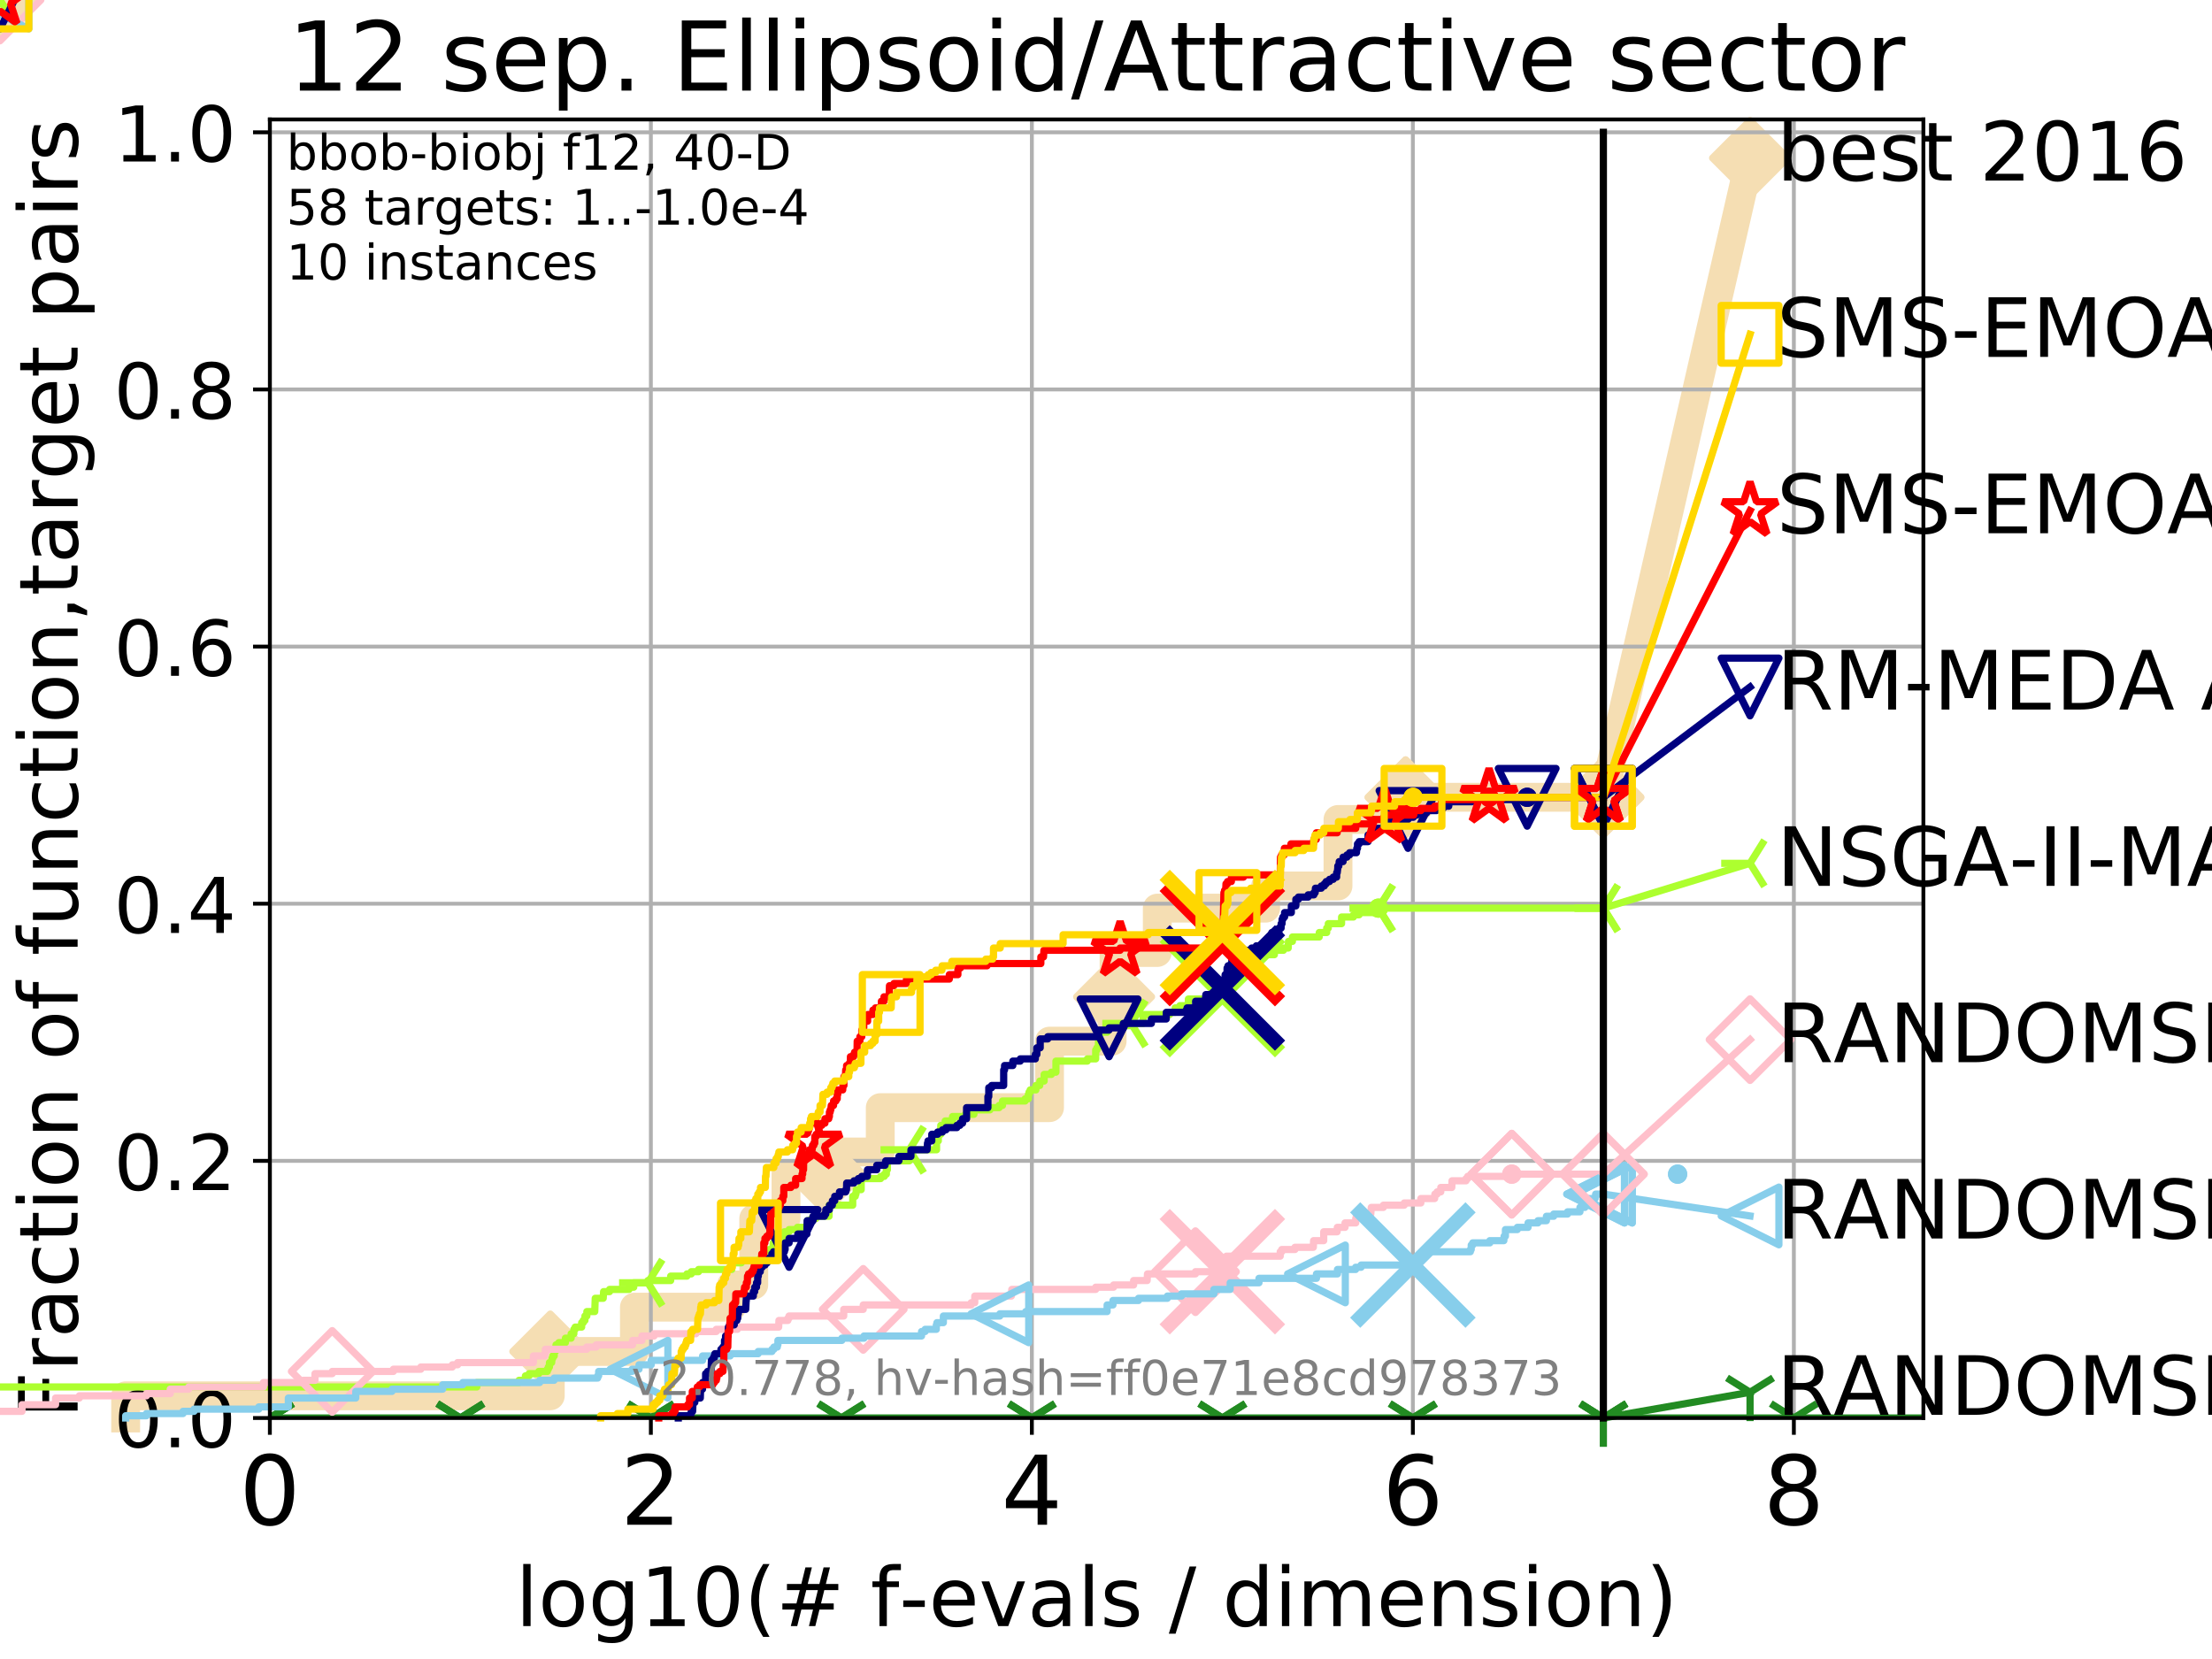 <?xml version="1.0" encoding="utf-8" standalone="no"?>
<!DOCTYPE svg PUBLIC "-//W3C//DTD SVG 1.1//EN"
  "http://www.w3.org/Graphics/SVG/1.1/DTD/svg11.dtd">
<!-- Created with matplotlib (http://matplotlib.org/) -->
<svg height="345pt" version="1.1" viewBox="0 0 460 345" width="460pt" xmlns="http://www.w3.org/2000/svg" xmlns:xlink="http://www.w3.org/1999/xlink">
 <defs>
  <style type="text/css">
*{stroke-linecap:butt;stroke-linejoin:round;}
  </style>
 </defs>
 <g id="figure_1">
  <g id="patch_1">
   <path d="M 0 345.6 
L 460.8 345.6 
L 460.8 0 
L 0 0 
z
" style="fill:#ffffff;"/>
  </g>
  <g id="axes_1">
   <g id="patch_2">
    <path d="M 56.12 294.88 
L 399.984 294.88 
L 399.984 24.84 
L 56.12 24.84 
z
" style="fill:#ffffff;"/>
   </g>
   <g id="line2d_1">
    <path d="M 26.132 294.88 
L 26.132 290.27 
L 114.435 290.27 
L 114.435 281.051 
L 131.932 281.051 
L 131.932 271.831 
L 152.131 271.831 
L 152.131 267.221 
L 156.748 267.221 
L 156.748 253.392 
L 163.455 253.392 
L 163.455 244.173 
L 171.649 244.173 
L 171.649 239.563 
L 183.056 239.563 
L 183.056 230.343 
L 218.253 230.343 
L 218.253 216.514 
L 231.274 216.514 
L 231.274 207.294 
L 231.684 207.294 
L 231.684 198.075 
L 240.665 198.075 
L 240.665 188.855 
L 263.198 188.855 
L 263.198 184.246 
L 278.244 184.246 
L 278.244 170.416 
L 292.306 170.416 
L 292.306 165.807 
L 333.43 165.807 
" style="fill:none;stroke:#f5deb3;stroke-linecap:square;stroke-width:6;"/>
   </g>
   <g id="line2d_2">
    <path d="M 0 0 
" style="fill:none;stroke:#f5deb3;stroke-linecap:square;stroke-width:6;"/>
    <defs>
     <path d="M -0 7.778 
L 7.778 0 
L 0 -7.778 
L -7.778 -0 
z
" id="ma8152178a9" style="stroke:#f5deb3;stroke-linejoin:miter;stroke-width:1.5;"/>
    </defs>
    <g>
     <use style="fill:#f5deb3;stroke:#f5deb3;stroke-linejoin:miter;stroke-width:1.5;" x="0" xlink:href="#ma8152178a9" y="0"/>
    </g>
   </g>
   <g id="line2d_3">
    <path d="M 333.43 165.807 
L 363.934 32.861 
" style="fill:none;stroke:#f5deb3;stroke-linecap:square;stroke-width:6;"/>
    <g>
     <use style="fill:#f5deb3;stroke:#f5deb3;stroke-linejoin:miter;stroke-width:1.5;" x="333.43" xlink:href="#ma8152178a9" y="165.807"/>
     <use style="fill:#f5deb3;stroke:#f5deb3;stroke-linejoin:miter;stroke-width:1.5;" x="363.934" xlink:href="#ma8152178a9" y="32.861"/>
    </g>
   </g>
   <g id="matplotlib.axis_1">
    <g id="xtick_1">
     <g id="line2d_4">
      <path clip-path="url(#pb510f16d8d)" d="M 56.12 294.88 
L 56.12 24.84 
" style="fill:none;stroke:#b0b0b0;stroke-linecap:square;stroke-width:0.8;"/>
     </g>
     <g id="line2d_5">
      <defs>
       <path d="M 0 0 
L 0 3.5 
" id="m04df0f9819" style="stroke:#000000;stroke-width:0.8;"/>
      </defs>
      <g>
       <use style="stroke:#000000;stroke-width:0.8;" x="56.12" xlink:href="#m04df0f9819" y="294.88"/>
      </g>
     </g>
     <g id="text_1">
      <!-- 0 -->
      <defs>
       <path d="M 31.781 66.406 
Q 24.172 66.406 20.328 58.906 
Q 16.5 51.422 16.5 36.375 
Q 16.5 21.391 20.328 13.891 
Q 24.172 6.391 31.781 6.391 
Q 39.453 6.391 43.281 13.891 
Q 47.125 21.391 47.125 36.375 
Q 47.125 51.422 43.281 58.906 
Q 39.453 66.406 31.781 66.406 
z
M 31.781 74.219 
Q 44.047 74.219 50.516 64.516 
Q 56.984 54.828 56.984 36.375 
Q 56.984 17.969 50.516 8.266 
Q 44.047 -1.422 31.781 -1.422 
Q 19.531 -1.422 13.062 8.266 
Q 6.594 17.969 6.594 36.375 
Q 6.594 54.828 13.062 64.516 
Q 19.531 74.219 31.781 74.219 
z
" id="DejaVuSans-30"/>
      </defs>
      <g transform="translate(49.758 317.077)scale(0.2 -0.2)">
       <use xlink:href="#DejaVuSans-30"/>
      </g>
     </g>
    </g>
    <g id="xtick_2">
     <g id="line2d_6">
      <path clip-path="url(#pb510f16d8d)" d="M 135.351 294.88 
L 135.351 24.84 
" style="fill:none;stroke:#b0b0b0;stroke-linecap:square;stroke-width:0.8;"/>
     </g>
     <g id="line2d_7">
      <g>
       <use style="stroke:#000000;stroke-width:0.8;" x="135.351" xlink:href="#m04df0f9819" y="294.88"/>
      </g>
     </g>
     <g id="text_2">
      <!-- 2 -->
      <defs>
       <path d="M 19.188 8.297 
L 53.609 8.297 
L 53.609 0 
L 7.328 0 
L 7.328 8.297 
Q 12.938 14.109 22.625 23.891 
Q 32.328 33.688 34.812 36.531 
Q 39.547 41.844 41.422 45.531 
Q 43.312 49.219 43.312 52.781 
Q 43.312 58.594 39.234 62.25 
Q 35.156 65.922 28.609 65.922 
Q 23.969 65.922 18.812 64.312 
Q 13.672 62.703 7.812 59.422 
L 7.812 69.391 
Q 13.766 71.781 18.938 73 
Q 24.125 74.219 28.422 74.219 
Q 39.75 74.219 46.484 68.547 
Q 53.219 62.891 53.219 53.422 
Q 53.219 48.922 51.531 44.891 
Q 49.859 40.875 45.406 35.406 
Q 44.188 33.984 37.641 27.219 
Q 31.109 20.453 19.188 8.297 
z
" id="DejaVuSans-32"/>
      </defs>
      <g transform="translate(128.989 317.077)scale(0.2 -0.2)">
       <use xlink:href="#DejaVuSans-32"/>
      </g>
     </g>
    </g>
    <g id="xtick_3">
     <g id="line2d_8">
      <path clip-path="url(#pb510f16d8d)" d="M 214.583 294.88 
L 214.583 24.84 
" style="fill:none;stroke:#b0b0b0;stroke-linecap:square;stroke-width:0.8;"/>
     </g>
     <g id="line2d_9">
      <g>
       <use style="stroke:#000000;stroke-width:0.8;" x="214.583" xlink:href="#m04df0f9819" y="294.88"/>
      </g>
     </g>
     <g id="text_3">
      <!-- 4 -->
      <defs>
       <path d="M 37.797 64.312 
L 12.891 25.391 
L 37.797 25.391 
z
M 35.203 72.906 
L 47.609 72.906 
L 47.609 25.391 
L 58.016 25.391 
L 58.016 17.188 
L 47.609 17.188 
L 47.609 0 
L 37.797 0 
L 37.797 17.188 
L 4.891 17.188 
L 4.891 26.703 
z
" id="DejaVuSans-34"/>
      </defs>
      <g transform="translate(208.22 317.077)scale(0.2 -0.2)">
       <use xlink:href="#DejaVuSans-34"/>
      </g>
     </g>
    </g>
    <g id="xtick_4">
     <g id="line2d_10">
      <path clip-path="url(#pb510f16d8d)" d="M 293.814 294.88 
L 293.814 24.84 
" style="fill:none;stroke:#b0b0b0;stroke-linecap:square;stroke-width:0.8;"/>
     </g>
     <g id="line2d_11">
      <g>
       <use style="stroke:#000000;stroke-width:0.8;" x="293.814" xlink:href="#m04df0f9819" y="294.88"/>
      </g>
     </g>
     <g id="text_4">
      <!-- 6 -->
      <defs>
       <path d="M 33.016 40.375 
Q 26.375 40.375 22.484 35.828 
Q 18.609 31.297 18.609 23.391 
Q 18.609 15.531 22.484 10.953 
Q 26.375 6.391 33.016 6.391 
Q 39.656 6.391 43.531 10.953 
Q 47.406 15.531 47.406 23.391 
Q 47.406 31.297 43.531 35.828 
Q 39.656 40.375 33.016 40.375 
z
M 52.594 71.297 
L 52.594 62.312 
Q 48.875 64.062 45.094 64.984 
Q 41.312 65.922 37.594 65.922 
Q 27.828 65.922 22.672 59.328 
Q 17.531 52.734 16.797 39.406 
Q 19.672 43.656 24.016 45.922 
Q 28.375 48.188 33.594 48.188 
Q 44.578 48.188 50.953 41.516 
Q 57.328 34.859 57.328 23.391 
Q 57.328 12.156 50.688 5.359 
Q 44.047 -1.422 33.016 -1.422 
Q 20.359 -1.422 13.672 8.266 
Q 6.984 17.969 6.984 36.375 
Q 6.984 53.656 15.188 63.938 
Q 23.391 74.219 37.203 74.219 
Q 40.922 74.219 44.703 73.484 
Q 48.484 72.75 52.594 71.297 
z
" id="DejaVuSans-36"/>
      </defs>
      <g transform="translate(287.452 317.077)scale(0.2 -0.2)">
       <use xlink:href="#DejaVuSans-36"/>
      </g>
     </g>
    </g>
    <g id="xtick_5">
     <g id="line2d_12">
      <path clip-path="url(#pb510f16d8d)" d="M 373.045 294.88 
L 373.045 24.84 
" style="fill:none;stroke:#b0b0b0;stroke-linecap:square;stroke-width:0.8;"/>
     </g>
     <g id="line2d_13">
      <g>
       <use style="stroke:#000000;stroke-width:0.8;" x="373.045" xlink:href="#m04df0f9819" y="294.88"/>
      </g>
     </g>
     <g id="text_5">
      <!-- 8 -->
      <defs>
       <path d="M 31.781 34.625 
Q 24.75 34.625 20.719 30.859 
Q 16.703 27.094 16.703 20.516 
Q 16.703 13.922 20.719 10.156 
Q 24.75 6.391 31.781 6.391 
Q 38.812 6.391 42.859 10.172 
Q 46.922 13.969 46.922 20.516 
Q 46.922 27.094 42.891 30.859 
Q 38.875 34.625 31.781 34.625 
z
M 21.922 38.812 
Q 15.578 40.375 12.031 44.719 
Q 8.5 49.078 8.5 55.328 
Q 8.5 64.062 14.719 69.141 
Q 20.953 74.219 31.781 74.219 
Q 42.672 74.219 48.875 69.141 
Q 55.078 64.062 55.078 55.328 
Q 55.078 49.078 51.531 44.719 
Q 48 40.375 41.703 38.812 
Q 48.828 37.156 52.797 32.312 
Q 56.781 27.484 56.781 20.516 
Q 56.781 9.906 50.312 4.234 
Q 43.844 -1.422 31.781 -1.422 
Q 19.734 -1.422 13.25 4.234 
Q 6.781 9.906 6.781 20.516 
Q 6.781 27.484 10.781 32.312 
Q 14.797 37.156 21.922 38.812 
z
M 18.312 54.391 
Q 18.312 48.734 21.844 45.562 
Q 25.391 42.391 31.781 42.391 
Q 38.141 42.391 41.719 45.562 
Q 45.312 48.734 45.312 54.391 
Q 45.312 60.062 41.719 63.234 
Q 38.141 66.406 31.781 66.406 
Q 25.391 66.406 21.844 63.234 
Q 18.312 60.062 18.312 54.391 
z
" id="DejaVuSans-38"/>
      </defs>
      <g transform="translate(366.683 317.077)scale(0.2 -0.2)">
       <use xlink:href="#DejaVuSans-38"/>
      </g>
     </g>
    </g>
    <g id="text_6">
     <!-- log10(# f-evals / dimension) -->
     <defs>
      <path d="M 9.422 75.984 
L 18.406 75.984 
L 18.406 0 
L 9.422 0 
z
" id="DejaVuSans-6c"/>
      <path d="M 30.609 48.391 
Q 23.391 48.391 19.188 42.75 
Q 14.984 37.109 14.984 27.297 
Q 14.984 17.484 19.156 11.844 
Q 23.344 6.203 30.609 6.203 
Q 37.797 6.203 41.984 11.859 
Q 46.188 17.531 46.188 27.297 
Q 46.188 37.016 41.984 42.703 
Q 37.797 48.391 30.609 48.391 
z
M 30.609 56 
Q 42.328 56 49.016 48.375 
Q 55.719 40.766 55.719 27.297 
Q 55.719 13.875 49.016 6.219 
Q 42.328 -1.422 30.609 -1.422 
Q 18.844 -1.422 12.172 6.219 
Q 5.516 13.875 5.516 27.297 
Q 5.516 40.766 12.172 48.375 
Q 18.844 56 30.609 56 
z
" id="DejaVuSans-6f"/>
      <path d="M 45.406 27.984 
Q 45.406 37.75 41.375 43.109 
Q 37.359 48.484 30.078 48.484 
Q 22.859 48.484 18.828 43.109 
Q 14.797 37.75 14.797 27.984 
Q 14.797 18.266 18.828 12.891 
Q 22.859 7.516 30.078 7.516 
Q 37.359 7.516 41.375 12.891 
Q 45.406 18.266 45.406 27.984 
z
M 54.391 6.781 
Q 54.391 -7.172 48.188 -13.984 
Q 42 -20.797 29.203 -20.797 
Q 24.469 -20.797 20.266 -20.094 
Q 16.062 -19.391 12.109 -17.922 
L 12.109 -9.188 
Q 16.062 -11.328 19.922 -12.344 
Q 23.781 -13.375 27.781 -13.375 
Q 36.625 -13.375 41.016 -8.766 
Q 45.406 -4.156 45.406 5.172 
L 45.406 9.625 
Q 42.625 4.781 38.281 2.391 
Q 33.938 0 27.875 0 
Q 17.828 0 11.672 7.656 
Q 5.516 15.328 5.516 27.984 
Q 5.516 40.672 11.672 48.328 
Q 17.828 56 27.875 56 
Q 33.938 56 38.281 53.609 
Q 42.625 51.219 45.406 46.391 
L 45.406 54.688 
L 54.391 54.688 
z
" id="DejaVuSans-67"/>
      <path d="M 12.406 8.297 
L 28.516 8.297 
L 28.516 63.922 
L 10.984 60.406 
L 10.984 69.391 
L 28.422 72.906 
L 38.281 72.906 
L 38.281 8.297 
L 54.391 8.297 
L 54.391 0 
L 12.406 0 
z
" id="DejaVuSans-31"/>
      <path d="M 31 75.875 
Q 24.469 64.656 21.281 53.656 
Q 18.109 42.672 18.109 31.391 
Q 18.109 20.125 21.312 9.062 
Q 24.516 -2 31 -13.188 
L 23.188 -13.188 
Q 15.875 -1.703 12.234 9.375 
Q 8.594 20.453 8.594 31.391 
Q 8.594 42.281 12.203 53.312 
Q 15.828 64.359 23.188 75.875 
z
" id="DejaVuSans-28"/>
      <path d="M 51.125 44 
L 36.922 44 
L 32.812 27.688 
L 47.125 27.688 
z
M 43.797 71.781 
L 38.719 51.516 
L 52.984 51.516 
L 58.109 71.781 
L 65.922 71.781 
L 60.891 51.516 
L 76.125 51.516 
L 76.125 44 
L 58.984 44 
L 54.984 27.688 
L 70.516 27.688 
L 70.516 20.219 
L 53.078 20.219 
L 48 0 
L 40.188 0 
L 45.219 20.219 
L 30.906 20.219 
L 25.875 0 
L 18.016 0 
L 23.094 20.219 
L 7.719 20.219 
L 7.719 27.688 
L 24.906 27.688 
L 29 44 
L 13.281 44 
L 13.281 51.516 
L 30.906 51.516 
L 35.891 71.781 
z
" id="DejaVuSans-23"/>
      <path id="DejaVuSans-20"/>
      <path d="M 37.109 75.984 
L 37.109 68.5 
L 28.516 68.5 
Q 23.688 68.5 21.797 66.547 
Q 19.922 64.594 19.922 59.516 
L 19.922 54.688 
L 34.719 54.688 
L 34.719 47.703 
L 19.922 47.703 
L 19.922 0 
L 10.891 0 
L 10.891 47.703 
L 2.297 47.703 
L 2.297 54.688 
L 10.891 54.688 
L 10.891 58.5 
Q 10.891 67.625 15.141 71.797 
Q 19.391 75.984 28.609 75.984 
z
" id="DejaVuSans-66"/>
      <path d="M 4.891 31.391 
L 31.203 31.391 
L 31.203 23.391 
L 4.891 23.391 
z
" id="DejaVuSans-2d"/>
      <path d="M 56.203 29.594 
L 56.203 25.203 
L 14.891 25.203 
Q 15.484 15.922 20.484 11.062 
Q 25.484 6.203 34.422 6.203 
Q 39.594 6.203 44.453 7.469 
Q 49.312 8.734 54.109 11.281 
L 54.109 2.781 
Q 49.266 0.734 44.188 -0.344 
Q 39.109 -1.422 33.891 -1.422 
Q 20.797 -1.422 13.156 6.188 
Q 5.516 13.812 5.516 26.812 
Q 5.516 40.234 12.766 48.109 
Q 20.016 56 32.328 56 
Q 43.359 56 49.781 48.891 
Q 56.203 41.797 56.203 29.594 
z
M 47.219 32.234 
Q 47.125 39.594 43.094 43.984 
Q 39.062 48.391 32.422 48.391 
Q 24.906 48.391 20.391 44.141 
Q 15.875 39.891 15.188 32.172 
z
" id="DejaVuSans-65"/>
      <path d="M 2.984 54.688 
L 12.5 54.688 
L 29.594 8.797 
L 46.688 54.688 
L 56.203 54.688 
L 35.688 0 
L 23.484 0 
z
" id="DejaVuSans-76"/>
      <path d="M 34.281 27.484 
Q 23.391 27.484 19.188 25 
Q 14.984 22.516 14.984 16.5 
Q 14.984 11.719 18.141 8.906 
Q 21.297 6.109 26.703 6.109 
Q 34.188 6.109 38.703 11.406 
Q 43.219 16.703 43.219 25.484 
L 43.219 27.484 
z
M 52.203 31.203 
L 52.203 0 
L 43.219 0 
L 43.219 8.297 
Q 40.141 3.328 35.547 0.953 
Q 30.953 -1.422 24.312 -1.422 
Q 15.922 -1.422 10.953 3.297 
Q 6 8.016 6 15.922 
Q 6 25.141 12.172 29.828 
Q 18.359 34.516 30.609 34.516 
L 43.219 34.516 
L 43.219 35.406 
Q 43.219 41.609 39.141 45 
Q 35.062 48.391 27.688 48.391 
Q 23 48.391 18.547 47.266 
Q 14.109 46.141 10.016 43.891 
L 10.016 52.203 
Q 14.938 54.109 19.578 55.047 
Q 24.219 56 28.609 56 
Q 40.484 56 46.344 49.844 
Q 52.203 43.703 52.203 31.203 
z
" id="DejaVuSans-61"/>
      <path d="M 44.281 53.078 
L 44.281 44.578 
Q 40.484 46.531 36.375 47.5 
Q 32.281 48.484 27.875 48.484 
Q 21.188 48.484 17.844 46.438 
Q 14.5 44.391 14.5 40.281 
Q 14.5 37.156 16.891 35.375 
Q 19.281 33.594 26.516 31.984 
L 29.594 31.297 
Q 39.156 29.25 43.188 25.516 
Q 47.219 21.781 47.219 15.094 
Q 47.219 7.469 41.188 3.016 
Q 35.156 -1.422 24.609 -1.422 
Q 20.219 -1.422 15.453 -0.562 
Q 10.688 0.297 5.422 2 
L 5.422 11.281 
Q 10.406 8.688 15.234 7.391 
Q 20.062 6.109 24.812 6.109 
Q 31.156 6.109 34.562 8.281 
Q 37.984 10.453 37.984 14.406 
Q 37.984 18.062 35.516 20.016 
Q 33.062 21.969 24.703 23.781 
L 21.578 24.516 
Q 13.234 26.266 9.516 29.906 
Q 5.812 33.547 5.812 39.891 
Q 5.812 47.609 11.281 51.797 
Q 16.75 56 26.812 56 
Q 31.781 56 36.172 55.266 
Q 40.578 54.547 44.281 53.078 
z
" id="DejaVuSans-73"/>
      <path d="M 25.391 72.906 
L 33.688 72.906 
L 8.297 -9.281 
L 0 -9.281 
z
" id="DejaVuSans-2f"/>
      <path d="M 45.406 46.391 
L 45.406 75.984 
L 54.391 75.984 
L 54.391 0 
L 45.406 0 
L 45.406 8.203 
Q 42.578 3.328 38.25 0.953 
Q 33.938 -1.422 27.875 -1.422 
Q 17.969 -1.422 11.734 6.484 
Q 5.516 14.406 5.516 27.297 
Q 5.516 40.188 11.734 48.094 
Q 17.969 56 27.875 56 
Q 33.938 56 38.25 53.625 
Q 42.578 51.266 45.406 46.391 
z
M 14.797 27.297 
Q 14.797 17.391 18.875 11.75 
Q 22.953 6.109 30.078 6.109 
Q 37.203 6.109 41.297 11.75 
Q 45.406 17.391 45.406 27.297 
Q 45.406 37.203 41.297 42.844 
Q 37.203 48.484 30.078 48.484 
Q 22.953 48.484 18.875 42.844 
Q 14.797 37.203 14.797 27.297 
z
" id="DejaVuSans-64"/>
      <path d="M 9.422 54.688 
L 18.406 54.688 
L 18.406 0 
L 9.422 0 
z
M 9.422 75.984 
L 18.406 75.984 
L 18.406 64.594 
L 9.422 64.594 
z
" id="DejaVuSans-69"/>
      <path d="M 52 44.188 
Q 55.375 50.25 60.062 53.125 
Q 64.75 56 71.094 56 
Q 79.641 56 84.281 50.016 
Q 88.922 44.047 88.922 33.016 
L 88.922 0 
L 79.891 0 
L 79.891 32.719 
Q 79.891 40.578 77.094 44.375 
Q 74.312 48.188 68.609 48.188 
Q 61.625 48.188 57.562 43.547 
Q 53.516 38.922 53.516 30.906 
L 53.516 0 
L 44.484 0 
L 44.484 32.719 
Q 44.484 40.625 41.703 44.406 
Q 38.922 48.188 33.109 48.188 
Q 26.219 48.188 22.156 43.531 
Q 18.109 38.875 18.109 30.906 
L 18.109 0 
L 9.078 0 
L 9.078 54.688 
L 18.109 54.688 
L 18.109 46.188 
Q 21.188 51.219 25.484 53.609 
Q 29.781 56 35.688 56 
Q 41.656 56 45.828 52.969 
Q 50 49.953 52 44.188 
z
" id="DejaVuSans-6d"/>
      <path d="M 54.891 33.016 
L 54.891 0 
L 45.906 0 
L 45.906 32.719 
Q 45.906 40.484 42.875 44.328 
Q 39.844 48.188 33.797 48.188 
Q 26.516 48.188 22.312 43.547 
Q 18.109 38.922 18.109 30.906 
L 18.109 0 
L 9.078 0 
L 9.078 54.688 
L 18.109 54.688 
L 18.109 46.188 
Q 21.344 51.125 25.703 53.562 
Q 30.078 56 35.797 56 
Q 45.219 56 50.047 50.172 
Q 54.891 44.344 54.891 33.016 
z
" id="DejaVuSans-6e"/>
      <path d="M 8.016 75.875 
L 15.828 75.875 
Q 23.141 64.359 26.781 53.312 
Q 30.422 42.281 30.422 31.391 
Q 30.422 20.453 26.781 9.375 
Q 23.141 -1.703 15.828 -13.188 
L 8.016 -13.188 
Q 14.5 -2 17.703 9.062 
Q 20.906 20.125 20.906 31.391 
Q 20.906 42.672 17.703 53.656 
Q 14.5 64.656 8.016 75.875 
z
" id="DejaVuSans-29"/>
     </defs>
     <g transform="translate(107.211 338.154)scale(0.17 -0.17)">
      <use xlink:href="#DejaVuSans-6c"/>
      <use x="27.783" xlink:href="#DejaVuSans-6f"/>
      <use x="88.965" xlink:href="#DejaVuSans-67"/>
      <use x="152.441" xlink:href="#DejaVuSans-31"/>
      <use x="216.064" xlink:href="#DejaVuSans-30"/>
      <use x="279.688" xlink:href="#DejaVuSans-28"/>
      <use x="318.701" xlink:href="#DejaVuSans-23"/>
      <use x="402.49" xlink:href="#DejaVuSans-20"/>
      <use x="434.277" xlink:href="#DejaVuSans-66"/>
      <use x="469.404" xlink:href="#DejaVuSans-2d"/>
      <use x="505.488" xlink:href="#DejaVuSans-65"/>
      <use x="567.012" xlink:href="#DejaVuSans-76"/>
      <use x="626.191" xlink:href="#DejaVuSans-61"/>
      <use x="687.471" xlink:href="#DejaVuSans-6c"/>
      <use x="715.254" xlink:href="#DejaVuSans-73"/>
      <use x="767.354" xlink:href="#DejaVuSans-20"/>
      <use x="799.141" xlink:href="#DejaVuSans-2f"/>
      <use x="832.832" xlink:href="#DejaVuSans-20"/>
      <use x="864.619" xlink:href="#DejaVuSans-64"/>
      <use x="928.096" xlink:href="#DejaVuSans-69"/>
      <use x="955.879" xlink:href="#DejaVuSans-6d"/>
      <use x="1053.291" xlink:href="#DejaVuSans-65"/>
      <use x="1114.814" xlink:href="#DejaVuSans-6e"/>
      <use x="1178.193" xlink:href="#DejaVuSans-73"/>
      <use x="1230.293" xlink:href="#DejaVuSans-69"/>
      <use x="1258.076" xlink:href="#DejaVuSans-6f"/>
      <use x="1319.258" xlink:href="#DejaVuSans-6e"/>
      <use x="1382.637" xlink:href="#DejaVuSans-29"/>
     </g>
    </g>
   </g>
   <g id="matplotlib.axis_2">
    <g id="ytick_1">
     <g id="line2d_14">
      <path clip-path="url(#pb510f16d8d)" d="M 56.12 294.88 
L 399.984 294.88 
" style="fill:none;stroke:#b0b0b0;stroke-linecap:square;stroke-width:0.8;"/>
     </g>
     <g id="line2d_15">
      <defs>
       <path d="M 0 0 
L -3.5 0 
" id="m8aa898d369" style="stroke:#000000;stroke-width:0.8;"/>
      </defs>
      <g>
       <use style="stroke:#000000;stroke-width:0.8;" x="56.12" xlink:href="#m8aa898d369" y="294.88"/>
      </g>
     </g>
     <g id="text_7">
      <!-- 0.0 -->
      <defs>
       <path d="M 10.688 12.406 
L 21 12.406 
L 21 0 
L 10.688 0 
z
" id="DejaVuSans-2e"/>
      </defs>
      <g transform="translate(23.675 300.959)scale(0.16 -0.16)">
       <use xlink:href="#DejaVuSans-30"/>
       <use x="63.623" xlink:href="#DejaVuSans-2e"/>
       <use x="95.41" xlink:href="#DejaVuSans-30"/>
      </g>
     </g>
    </g>
    <g id="ytick_2">
     <g id="line2d_16">
      <path clip-path="url(#pb510f16d8d)" d="M 56.12 241.407 
L 399.984 241.407 
" style="fill:none;stroke:#b0b0b0;stroke-linecap:square;stroke-width:0.8;"/>
     </g>
     <g id="line2d_17">
      <g>
       <use style="stroke:#000000;stroke-width:0.8;" x="56.12" xlink:href="#m8aa898d369" y="241.407"/>
      </g>
     </g>
     <g id="text_8">
      <!-- 0.2 -->
      <g transform="translate(23.675 247.485)scale(0.16 -0.16)">
       <use xlink:href="#DejaVuSans-30"/>
       <use x="63.623" xlink:href="#DejaVuSans-2e"/>
       <use x="95.41" xlink:href="#DejaVuSans-32"/>
      </g>
     </g>
    </g>
    <g id="ytick_3">
     <g id="line2d_18">
      <path clip-path="url(#pb510f16d8d)" d="M 56.12 187.933 
L 399.984 187.933 
" style="fill:none;stroke:#b0b0b0;stroke-linecap:square;stroke-width:0.8;"/>
     </g>
     <g id="line2d_19">
      <g>
       <use style="stroke:#000000;stroke-width:0.8;" x="56.12" xlink:href="#m8aa898d369" y="187.933"/>
      </g>
     </g>
     <g id="text_9">
      <!-- 0.4 -->
      <g transform="translate(23.675 194.012)scale(0.16 -0.16)">
       <use xlink:href="#DejaVuSans-30"/>
       <use x="63.623" xlink:href="#DejaVuSans-2e"/>
       <use x="95.41" xlink:href="#DejaVuSans-34"/>
      </g>
     </g>
    </g>
    <g id="ytick_4">
     <g id="line2d_20">
      <path clip-path="url(#pb510f16d8d)" d="M 56.12 134.46 
L 399.984 134.46 
" style="fill:none;stroke:#b0b0b0;stroke-linecap:square;stroke-width:0.8;"/>
     </g>
     <g id="line2d_21">
      <g>
       <use style="stroke:#000000;stroke-width:0.8;" x="56.12" xlink:href="#m8aa898d369" y="134.46"/>
      </g>
     </g>
     <g id="text_10">
      <!-- 0.6 -->
      <g transform="translate(23.675 140.539)scale(0.16 -0.16)">
       <use xlink:href="#DejaVuSans-30"/>
       <use x="63.623" xlink:href="#DejaVuSans-2e"/>
       <use x="95.41" xlink:href="#DejaVuSans-36"/>
      </g>
     </g>
    </g>
    <g id="ytick_5">
     <g id="line2d_22">
      <path clip-path="url(#pb510f16d8d)" d="M 56.12 80.987 
L 399.984 80.987 
" style="fill:none;stroke:#b0b0b0;stroke-linecap:square;stroke-width:0.8;"/>
     </g>
     <g id="line2d_23">
      <g>
       <use style="stroke:#000000;stroke-width:0.8;" x="56.12" xlink:href="#m8aa898d369" y="80.987"/>
      </g>
     </g>
     <g id="text_11">
      <!-- 0.8 -->
      <g transform="translate(23.675 87.066)scale(0.16 -0.16)">
       <use xlink:href="#DejaVuSans-30"/>
       <use x="63.623" xlink:href="#DejaVuSans-2e"/>
       <use x="95.41" xlink:href="#DejaVuSans-38"/>
      </g>
     </g>
    </g>
    <g id="ytick_6">
     <g id="line2d_24">
      <path clip-path="url(#pb510f16d8d)" d="M 56.12 27.514 
L 399.984 27.514 
" style="fill:none;stroke:#b0b0b0;stroke-linecap:square;stroke-width:0.8;"/>
     </g>
     <g id="line2d_25">
      <g>
       <use style="stroke:#000000;stroke-width:0.8;" x="56.12" xlink:href="#m8aa898d369" y="27.514"/>
      </g>
     </g>
     <g id="text_12">
      <!-- 1.0 -->
      <g transform="translate(23.675 33.592)scale(0.16 -0.16)">
       <use xlink:href="#DejaVuSans-31"/>
       <use x="63.623" xlink:href="#DejaVuSans-2e"/>
       <use x="95.41" xlink:href="#DejaVuSans-30"/>
      </g>
     </g>
    </g>
    <g id="text_13">
     <!-- Fraction of function,target pairs -->
     <defs>
      <path d="M 9.812 72.906 
L 51.703 72.906 
L 51.703 64.594 
L 19.672 64.594 
L 19.672 43.109 
L 48.578 43.109 
L 48.578 34.812 
L 19.672 34.812 
L 19.672 0 
L 9.812 0 
z
" id="DejaVuSans-46"/>
      <path d="M 41.109 46.297 
Q 39.594 47.172 37.812 47.578 
Q 36.031 48 33.891 48 
Q 26.266 48 22.188 43.047 
Q 18.109 38.094 18.109 28.812 
L 18.109 0 
L 9.078 0 
L 9.078 54.688 
L 18.109 54.688 
L 18.109 46.188 
Q 20.953 51.172 25.484 53.578 
Q 30.031 56 36.531 56 
Q 37.453 56 38.578 55.875 
Q 39.703 55.766 41.062 55.516 
z
" id="DejaVuSans-72"/>
      <path d="M 48.781 52.594 
L 48.781 44.188 
Q 44.969 46.297 41.141 47.344 
Q 37.312 48.391 33.406 48.391 
Q 24.656 48.391 19.812 42.844 
Q 14.984 37.312 14.984 27.297 
Q 14.984 17.281 19.812 11.734 
Q 24.656 6.203 33.406 6.203 
Q 37.312 6.203 41.141 7.25 
Q 44.969 8.297 48.781 10.406 
L 48.781 2.094 
Q 45.016 0.344 40.984 -0.531 
Q 36.969 -1.422 32.422 -1.422 
Q 20.062 -1.422 12.781 6.344 
Q 5.516 14.109 5.516 27.297 
Q 5.516 40.672 12.859 48.328 
Q 20.219 56 33.016 56 
Q 37.156 56 41.109 55.141 
Q 45.062 54.297 48.781 52.594 
z
" id="DejaVuSans-63"/>
      <path d="M 18.312 70.219 
L 18.312 54.688 
L 36.812 54.688 
L 36.812 47.703 
L 18.312 47.703 
L 18.312 18.016 
Q 18.312 11.328 20.141 9.422 
Q 21.969 7.516 27.594 7.516 
L 36.812 7.516 
L 36.812 0 
L 27.594 0 
Q 17.188 0 13.234 3.875 
Q 9.281 7.766 9.281 18.016 
L 9.281 47.703 
L 2.688 47.703 
L 2.688 54.688 
L 9.281 54.688 
L 9.281 70.219 
z
" id="DejaVuSans-74"/>
      <path d="M 8.5 21.578 
L 8.5 54.688 
L 17.484 54.688 
L 17.484 21.922 
Q 17.484 14.156 20.5 10.266 
Q 23.531 6.391 29.594 6.391 
Q 36.859 6.391 41.078 11.031 
Q 45.312 15.672 45.312 23.688 
L 45.312 54.688 
L 54.297 54.688 
L 54.297 0 
L 45.312 0 
L 45.312 8.406 
Q 42.047 3.422 37.719 1 
Q 33.406 -1.422 27.688 -1.422 
Q 18.266 -1.422 13.375 4.438 
Q 8.5 10.297 8.5 21.578 
z
M 31.109 56 
z
" id="DejaVuSans-75"/>
      <path d="M 11.719 12.406 
L 22.016 12.406 
L 22.016 4 
L 14.016 -11.625 
L 7.719 -11.625 
L 11.719 4 
z
" id="DejaVuSans-2c"/>
      <path d="M 18.109 8.203 
L 18.109 -20.797 
L 9.078 -20.797 
L 9.078 54.688 
L 18.109 54.688 
L 18.109 46.391 
Q 20.953 51.266 25.266 53.625 
Q 29.594 56 35.594 56 
Q 45.562 56 51.781 48.094 
Q 58.016 40.188 58.016 27.297 
Q 58.016 14.406 51.781 6.484 
Q 45.562 -1.422 35.594 -1.422 
Q 29.594 -1.422 25.266 0.953 
Q 20.953 3.328 18.109 8.203 
z
M 48.688 27.297 
Q 48.688 37.203 44.609 42.844 
Q 40.531 48.484 33.406 48.484 
Q 26.266 48.484 22.188 42.844 
Q 18.109 37.203 18.109 27.297 
Q 18.109 17.391 22.188 11.75 
Q 26.266 6.109 33.406 6.109 
Q 40.531 6.109 44.609 11.75 
Q 48.688 17.391 48.688 27.297 
z
" id="DejaVuSans-70"/>
     </defs>
     <g transform="translate(16.14 294.999)rotate(-90)scale(0.17 -0.17)">
      <use xlink:href="#DejaVuSans-46"/>
      <use x="57.41" xlink:href="#DejaVuSans-72"/>
      <use x="98.523" xlink:href="#DejaVuSans-61"/>
      <use x="159.803" xlink:href="#DejaVuSans-63"/>
      <use x="214.783" xlink:href="#DejaVuSans-74"/>
      <use x="253.992" xlink:href="#DejaVuSans-69"/>
      <use x="281.775" xlink:href="#DejaVuSans-6f"/>
      <use x="342.957" xlink:href="#DejaVuSans-6e"/>
      <use x="406.336" xlink:href="#DejaVuSans-20"/>
      <use x="438.123" xlink:href="#DejaVuSans-6f"/>
      <use x="499.305" xlink:href="#DejaVuSans-66"/>
      <use x="534.51" xlink:href="#DejaVuSans-20"/>
      <use x="566.297" xlink:href="#DejaVuSans-66"/>
      <use x="601.502" xlink:href="#DejaVuSans-75"/>
      <use x="664.881" xlink:href="#DejaVuSans-6e"/>
      <use x="728.26" xlink:href="#DejaVuSans-63"/>
      <use x="783.24" xlink:href="#DejaVuSans-74"/>
      <use x="822.449" xlink:href="#DejaVuSans-69"/>
      <use x="850.232" xlink:href="#DejaVuSans-6f"/>
      <use x="911.414" xlink:href="#DejaVuSans-6e"/>
      <use x="974.793" xlink:href="#DejaVuSans-2c"/>
      <use x="1006.58" xlink:href="#DejaVuSans-74"/>
      <use x="1045.789" xlink:href="#DejaVuSans-61"/>
      <use x="1107.068" xlink:href="#DejaVuSans-72"/>
      <use x="1148.166" xlink:href="#DejaVuSans-67"/>
      <use x="1211.643" xlink:href="#DejaVuSans-65"/>
      <use x="1273.166" xlink:href="#DejaVuSans-74"/>
      <use x="1312.375" xlink:href="#DejaVuSans-20"/>
      <use x="1344.162" xlink:href="#DejaVuSans-70"/>
      <use x="1407.639" xlink:href="#DejaVuSans-61"/>
      <use x="1468.918" xlink:href="#DejaVuSans-69"/>
      <use x="1496.701" xlink:href="#DejaVuSans-72"/>
      <use x="1537.814" xlink:href="#DejaVuSans-73"/>
     </g>
    </g>
   </g>
   <g id="line2d_26">
    <defs>
     <path d="M 0 1.5 
C 0.398 1.5 0.779 1.342 1.061 1.061 
C 1.342 0.779 1.5 0.398 1.5 0 
C 1.5 -0.398 1.342 -0.779 1.061 -1.061 
C 0.779 -1.342 0.398 -1.5 0 -1.5 
C -0.398 -1.5 -0.779 -1.342 -1.061 -1.061 
C -1.342 -0.779 -1.5 -0.398 -1.5 0 
C -1.5 0.398 -1.342 0.779 -1.061 1.061 
C -0.779 1.342 -0.398 1.5 0 1.5 
z
" id="m16287c4d01" style="stroke:#f5deb3;"/>
    </defs>
    <g>
     <use style="fill:#f5deb3;stroke:#f5deb3;" x="292.306" xlink:href="#m16287c4d01" y="165.807"/>
     <use style="fill:#f5deb3;stroke:#f5deb3;" x="292.306" xlink:href="#m16287c4d01" y="165.807"/>
    </g>
   </g>
   <g id="line2d_27">
    <g>
     <use style="fill:#f5deb3;stroke:#f5deb3;stroke-linejoin:miter;stroke-width:1.5;" x="114.435" xlink:href="#ma8152178a9" y="281.051"/>
     <use style="fill:#f5deb3;stroke:#f5deb3;stroke-linejoin:miter;stroke-width:1.5;" x="171.649" xlink:href="#ma8152178a9" y="244.173"/>
     <use style="fill:#f5deb3;stroke:#f5deb3;stroke-linejoin:miter;stroke-width:1.5;" x="231.684" xlink:href="#ma8152178a9" y="207.294"/>
     <use style="fill:#f5deb3;stroke:#f5deb3;stroke-linejoin:miter;stroke-width:1.5;" x="292.306" xlink:href="#ma8152178a9" y="165.807"/>
     <use style="fill:#f5deb3;stroke:#f5deb3;stroke-linejoin:miter;stroke-width:1.5;" x="292.306" xlink:href="#ma8152178a9" y="165.807"/>
     <use style="fill:#f5deb3;stroke:#f5deb3;stroke-linejoin:miter;stroke-width:1.5;" x="333.43" xlink:href="#ma8152178a9" y="165.807"/>
    </g>
   </g>
   <g id="line2d_28">
    <defs>
     <path d="M 0 1.5 
C 0.398 1.5 0.779 1.342 1.061 1.061 
C 1.342 0.779 1.5 0.398 1.5 0 
C 1.5 -0.398 1.342 -0.779 1.061 -1.061 
C 0.779 -1.342 0.398 -1.5 0 -1.5 
C -0.398 -1.5 -0.779 -1.342 -1.061 -1.061 
C -1.342 -0.779 -1.5 -0.398 -1.5 0 
C -1.5 0.398 -1.342 0.779 -1.061 1.061 
C -0.779 1.342 -0.398 1.5 0 1.5 
z
" id="mc73293b56d" style="stroke:#adff2f;"/>
    </defs>
    <g>
     <use style="fill:#adff2f;stroke:#adff2f;" x="286.661" xlink:href="#mc73293b56d" y="188.855"/>
     <use style="fill:#adff2f;stroke:#adff2f;" x="286.661" xlink:href="#mc73293b56d" y="188.855"/>
    </g>
   </g>
   <g id="line2d_29">
    <path d="M -1 288.426 
L 99.157 288.426 
L 99.157 287.504 
L 107.939 287.504 
L 107.939 287.043 
L 109.262 287.043 
L 109.262 286.121 
L 110.028 286.121 
L 110.028 285.66 
L 112.042 285.66 
L 112.042 285.199 
L 113.815 285.199 
L 113.815 284.739 
L 114.024 284.739 
L 114.024 284.278 
L 114.26 284.278 
L 114.26 283.356 
L 114.723 283.356 
L 114.808 282.434 
L 114.964 282.434 
L 114.964 281.973 
L 115.257 281.973 
L 115.257 281.051 
L 115.504 281.051 
L 115.517 280.129 
L 115.626 280.129 
L 115.626 279.668 
L 116.212 279.668 
L 116.212 279.207 
L 117.582 279.207 
L 117.582 278.285 
L 118.772 278.285 
L 118.772 277.363 
L 119.338 277.363 
L 119.338 276.441 
L 119.608 276.441 
L 119.608 275.98 
L 120.96 275.98 
L 120.96 275.058 
L 121.285 275.058 
L 121.285 274.597 
L 121.642 274.597 
L 121.642 273.675 
L 122.038 273.675 
L 122.038 272.753 
L 123.682 272.753 
L 123.783 269.987 
L 125.445 269.987 
L 125.521 268.604 
L 126.762 268.604 
L 126.762 268.143 
L 130.81 268.143 
L 130.81 267.682 
L 131.79 267.682 
L 131.816 266.76 
L 134.738 266.76 
L 134.738 266.299 
L 139.47 266.299 
L 139.47 265.378 
L 142.85 265.378 
L 142.85 264.917 
L 143.755 264.917 
L 143.755 264.456 
L 145.269 264.456 
L 145.269 263.995 
L 152.182 263.995 
L 152.182 262.612 
L 154.174 262.612 
L 154.174 262.151 
L 158.087 262.151 
L 158.087 261.69 
L 158.89 261.69 
L 158.89 260.768 
L 159.942 260.768 
L 159.942 259.846 
L 160.7 259.846 
L 160.799 258.463 
L 161.408 258.463 
L 161.408 257.541 
L 163.082 257.541 
L 163.082 256.158 
L 164.093 256.158 
L 164.093 255.697 
L 165.823 255.697 
L 165.823 255.236 
L 167.892 255.236 
L 167.892 253.853 
L 168.784 253.853 
L 168.784 253.392 
L 169.687 253.392 
L 169.687 252.931 
L 172.408 252.931 
L 172.408 250.626 
L 177.329 250.626 
L 177.329 248.782 
L 177.86 248.782 
L 177.86 248.321 
L 178.004 248.321 
L 178.06 247.399 
L 179.089 247.399 
L 179.089 245.095 
L 183.136 245.095 
L 183.136 244.634 
L 183.904 244.634 
L 183.904 244.173 
L 184.326 244.173 
L 184.326 243.251 
L 184.54 243.251 
L 184.54 241.407 
L 189.105 241.407 
L 189.105 239.102 
L 194.763 239.102 
L 194.763 237.258 
L 195.13 237.258 
L 195.13 235.875 
L 195.637 235.875 
L 195.637 234.031 
L 196.557 234.031 
L 196.557 233.109 
L 198.09 233.109 
L 198.09 232.187 
L 200.739 232.187 
L 200.739 231.726 
L 202.541 231.726 
L 202.541 230.804 
L 205.871 230.804 
L 205.871 230.343 
L 207.777 230.343 
L 207.777 229.882 
L 208.48 229.882 
L 208.48 228.96 
L 213.185 228.96 
L 213.185 228.499 
L 213.854 228.499 
L 213.854 227.577 
L 213.991 227.577 
L 213.991 227.116 
L 214.236 227.116 
L 214.236 226.655 
L 215.423 226.655 
L 215.423 225.734 
L 216.223 225.734 
L 216.249 224.812 
L 217.137 224.812 
L 217.137 223.429 
L 218.641 223.429 
L 218.641 222.968 
L 219.589 222.968 
L 219.589 220.663 
L 226.118 220.663 
L 226.118 220.202 
L 227.856 220.202 
L 227.856 218.358 
L 228.103 218.358 
L 228.103 217.897 
L 228.389 217.897 
L 228.461 216.053 
L 228.57 216.053 
L 228.577 214.67 
L 230.243 214.67 
L 230.243 213.287 
L 235.228 213.287 
L 235.228 212.826 
L 237.735 212.826 
L 237.735 210.982 
L 243.24 210.982 
L 243.24 210.521 
L 244.388 210.521 
L 244.388 209.599 
L 245.363 209.599 
L 245.363 209.138 
L 247.128 209.138 
L 247.128 207.755 
L 251.904 207.755 
L 251.904 206.833 
L 254.27 206.833 
L 254.271 205.451 
L 254.476 205.451 
L 254.476 204.99 
L 256.057 204.99 
L 256.057 204.529 
L 256.25 204.529 
L 256.25 204.068 
L 257.285 204.068 
L 257.285 203.607 
L 257.568 203.607 
L 257.677 202.224 
L 257.697 202.224 
L 257.697 201.763 
L 259.131 201.763 
L 259.131 200.38 
L 261.503 200.38 
L 261.503 199.458 
L 262.268 199.458 
L 262.268 198.536 
L 265.015 198.536 
L 265.015 197.614 
L 266.9 197.614 
L 266.9 197.153 
L 267.891 197.153 
L 267.944 195.77 
L 268.767 195.77 
L 268.767 194.848 
L 274.339 194.848 
L 274.347 193.926 
L 275.894 193.926 
L 275.894 193.004 
L 276.229 193.004 
L 276.229 192.082 
L 278.984 192.082 
L 278.993 190.699 
L 281.454 190.699 
L 281.454 190.238 
L 282.64 190.238 
L 282.64 189.777 
L 286.479 189.777 
L 286.479 189.316 
L 286.661 189.316 
L 286.661 188.855 
L 333.43 188.855 
L 333.43 188.855 
" style="fill:none;stroke:#adff2f;stroke-linecap:square;stroke-width:1.5;"/>
   </g>
   <g id="line2d_30">
    <defs>
     <path d="M 0 0 
L -6 -0 
M 0 0 
L 3 4.8 
M 0 0 
L 3 -4.8 
" id="m90cae2436e" style="stroke:#adff2f;stroke-width:1.5;"/>
    </defs>
    <g>
     <use style="fill:none;stroke:#adff2f;stroke-width:1.5;" x="134.738" xlink:href="#m90cae2436e" y="266.76"/>
     <use style="fill:none;stroke:#adff2f;stroke-width:1.5;" x="189.105" xlink:href="#m90cae2436e" y="239.102"/>
     <use style="fill:none;stroke:#adff2f;stroke-width:1.5;" x="235.228" xlink:href="#m90cae2436e" y="212.826"/>
     <use style="fill:none;stroke:#adff2f;stroke-width:1.5;" x="286.661" xlink:href="#m90cae2436e" y="188.855"/>
     <use style="fill:none;stroke:#adff2f;stroke-width:1.5;" x="286.661" xlink:href="#m90cae2436e" y="188.855"/>
     <use style="fill:none;stroke:#adff2f;stroke-width:1.5;" x="333.43" xlink:href="#m90cae2436e" y="188.855"/>
    </g>
   </g>
   <g id="line2d_31">
    <path d="M 0 0 
" style="fill:none;stroke:#adff2f;stroke-linecap:square;stroke-width:1.5;"/>
    <g>
     <use style="fill:none;stroke:#adff2f;stroke-width:1.5;" x="0" xlink:href="#m90cae2436e" y="0"/>
    </g>
   </g>
   <g id="line2d_32">
    <path clip-path="url(#pb510f16d8d)" d="M 254.199 206.833 
" style="fill:none;stroke:#adff2f;stroke-linecap:square;stroke-width:1.5;"/>
    <defs>
     <path d="M -12 12 
L 12 -12 
M -12 -12 
L 12 12 
" id="m020746bda5" style="stroke:#adff2f;stroke-width:3;"/>
    </defs>
    <g clip-path="url(#pb510f16d8d)">
     <use style="fill:#adff2f;stroke:#adff2f;stroke-width:3;" x="254.199" xlink:href="#m020746bda5" y="206.833"/>
    </g>
   </g>
   <g id="line2d_33">
    <path clip-path="url(#pb510f16d8d)" d="M 56.12 294.88 
L 56.12 294.88 
L 56.12 294.88 
L 56.12 294.88 
L 399.984 294.88 
" style="fill:none;stroke:#228b22;stroke-linecap:square;stroke-width:1.5;"/>
   </g>
   <g id="line2d_34">
    <defs>
     <path d="M 0 0 
L 0 6 
M 0 0 
L 4.8 -3 
M 0 0 
L -4.8 -3 
" id="mde9d40b3ea" style="stroke:#228b22;stroke-width:1.5;"/>
    </defs>
    <g clip-path="url(#pb510f16d8d)">
     <use style="fill:none;stroke:#228b22;stroke-width:1.5;" x="56.12" xlink:href="#mde9d40b3ea" y="294.88"/>
     <use style="fill:none;stroke:#228b22;stroke-width:1.5;" x="56.12" xlink:href="#mde9d40b3ea" y="294.88"/>
     <use style="fill:none;stroke:#228b22;stroke-width:1.5;" x="56.12" xlink:href="#mde9d40b3ea" y="294.88"/>
     <use style="fill:none;stroke:#228b22;stroke-width:1.5;" x="56.12" xlink:href="#mde9d40b3ea" y="294.88"/>
     <use style="fill:none;stroke:#228b22;stroke-width:1.5;" x="95.736" xlink:href="#mde9d40b3ea" y="294.88"/>
     <use style="fill:none;stroke:#228b22;stroke-width:1.5;" x="95.736" xlink:href="#mde9d40b3ea" y="294.88"/>
     <use style="fill:none;stroke:#228b22;stroke-width:1.5;" x="135.351" xlink:href="#mde9d40b3ea" y="294.88"/>
     <use style="fill:none;stroke:#228b22;stroke-width:1.5;" x="135.351" xlink:href="#mde9d40b3ea" y="294.88"/>
     <use style="fill:none;stroke:#228b22;stroke-width:1.5;" x="174.967" xlink:href="#mde9d40b3ea" y="294.88"/>
     <use style="fill:none;stroke:#228b22;stroke-width:1.5;" x="174.967" xlink:href="#mde9d40b3ea" y="294.88"/>
     <use style="fill:none;stroke:#228b22;stroke-width:1.5;" x="214.583" xlink:href="#mde9d40b3ea" y="294.88"/>
     <use style="fill:none;stroke:#228b22;stroke-width:1.5;" x="214.583" xlink:href="#mde9d40b3ea" y="294.88"/>
     <use style="fill:none;stroke:#228b22;stroke-width:1.5;" x="254.198" xlink:href="#mde9d40b3ea" y="294.88"/>
     <use style="fill:none;stroke:#228b22;stroke-width:1.5;" x="254.198" xlink:href="#mde9d40b3ea" y="294.88"/>
     <use style="fill:none;stroke:#228b22;stroke-width:1.5;" x="293.814" xlink:href="#mde9d40b3ea" y="294.88"/>
     <use style="fill:none;stroke:#228b22;stroke-width:1.5;" x="293.814" xlink:href="#mde9d40b3ea" y="294.88"/>
     <use style="fill:none;stroke:#228b22;stroke-width:1.5;" x="333.43" xlink:href="#mde9d40b3ea" y="294.88"/>
     <use style="fill:none;stroke:#228b22;stroke-width:1.5;" x="333.43" xlink:href="#mde9d40b3ea" y="294.88"/>
     <use style="fill:none;stroke:#228b22;stroke-width:1.5;" x="373.045" xlink:href="#mde9d40b3ea" y="294.88"/>
    </g>
   </g>
   <g id="line2d_35">
    <path clip-path="url(#pb510f16d8d)" d="M 0 0 
" style="fill:none;stroke:#228b22;stroke-linecap:square;stroke-width:1.5;"/>
    <g clip-path="url(#pb510f16d8d)">
     <use style="fill:none;stroke:#228b22;stroke-width:1.5;" x="0" xlink:href="#mde9d40b3ea" y="0"/>
    </g>
   </g>
   <g id="line2d_36">
    <defs>
     <path d="M 0 1.5 
C 0.398 1.5 0.779 1.342 1.061 1.061 
C 1.342 0.779 1.5 0.398 1.5 0 
C 1.5 -0.398 1.342 -0.779 1.061 -1.061 
C 0.779 -1.342 0.398 -1.5 0 -1.5 
C -0.398 -1.5 -0.779 -1.342 -1.061 -1.061 
C -1.342 -0.779 -1.5 -0.398 -1.5 0 
C -1.5 0.398 -1.342 0.779 -1.061 1.061 
C -0.779 1.342 -0.398 1.5 0 1.5 
z
" id="m111720b091" style="stroke:#ffc0cb;"/>
    </defs>
    <g>
     <use style="fill:#ffc0cb;stroke:#ffc0cb;" x="314.381" xlink:href="#m111720b091" y="244.173"/>
     <use style="fill:#ffc0cb;stroke:#ffc0cb;" x="314.381" xlink:href="#m111720b091" y="244.173"/>
    </g>
   </g>
   <g id="line2d_37">
    <path d="M -1 293.497 
L 4.579 293.497 
L 4.579 292.114 
L 11.555 292.114 
L 11.555 290.731 
L 16.504 290.731 
L 16.504 290.27 
L 30.456 290.27 
L 30.456 289.809 
L 35.406 289.809 
L 35.406 288.887 
L 39.245 288.887 
L 39.245 288.426 
L 54.779 288.426 
L 54.779 287.504 
L 63.096 287.504 
L 63.096 287.043 
L 65.501 287.043 
L 65.501 285.66 
L 69.089 285.66 
L 69.089 285.199 
L 81.805 285.199 
L 81.805 284.739 
L 87.511 284.739 
L 87.511 284.278 
L 94.066 284.278 
L 94.066 283.817 
L 95.167 283.817 
L 95.167 283.356 
L 110.923 283.356 
L 110.923 281.973 
L 113.265 281.973 
L 113.265 281.512 
L 113.404 281.512 
L 113.404 280.59 
L 122.01 280.59 
L 122.01 280.129 
L 123.984 280.129 
L 123.984 279.668 
L 131.555 279.668 
L 131.555 278.746 
L 133.491 278.746 
L 133.491 277.824 
L 136.026 277.824 
L 136.026 277.363 
L 144.704 277.363 
L 144.704 276.902 
L 148.948 276.902 
L 148.948 276.441 
L 153.342 276.441 
L 153.342 275.98 
L 161.928 275.98 
L 161.985 274.597 
L 163.842 274.597 
L 163.842 274.136 
L 164.08 274.136 
L 164.08 273.675 
L 175.46 273.675 
L 175.46 272.292 
L 179.513 272.292 
L 179.513 271.37 
L 201.959 271.37 
L 201.959 270.909 
L 202.709 270.909 
L 202.709 269.526 
L 210.322 269.526 
L 210.41 268.143 
L 227.856 268.143 
L 227.856 267.682 
L 231.576 267.682 
L 231.576 267.221 
L 235.743 267.221 
L 235.743 266.299 
L 238.555 266.299 
L 238.624 264.917 
L 248.604 264.917 
L 248.604 264.456 
L 254.247 264.456 
L 254.247 263.995 
L 254.413 263.995 
L 254.413 262.612 
L 255.005 262.612 
L 255.04 261.229 
L 266.232 261.229 
L 266.232 260.307 
L 266.55 260.307 
L 266.55 259.846 
L 269.293 259.846 
L 269.293 259.385 
L 273.116 259.385 
L 273.172 258.002 
L 275.276 258.002 
L 275.276 256.158 
L 278.062 256.158 
L 278.103 255.236 
L 279.707 255.236 
L 279.707 254.314 
L 281.932 254.314 
L 281.932 253.392 
L 282.053 253.392 
L 282.06 252.47 
L 285.061 252.47 
L 285.169 251.087 
L 287.684 251.087 
L 287.684 250.626 
L 292.025 250.626 
L 292.025 250.165 
L 295.473 250.165 
L 295.473 249.243 
L 298.345 249.243 
L 298.391 248.321 
L 298.855 248.321 
L 298.855 247.86 
L 299.618 247.86 
L 299.618 246.938 
L 301.914 246.938 
L 301.954 245.556 
L 304.868 245.556 
L 304.868 245.095 
L 305.219 245.095 
L 305.219 244.634 
L 314.381 244.634 
L 314.381 244.173 
L 333.43 244.173 
L 333.43 244.173 
" style="fill:none;stroke:#ffc0cb;stroke-linecap:square;stroke-width:1.5;"/>
   </g>
   <g id="line2d_38">
    <defs>
     <path d="M -0 8.485 
L 8.485 0 
L 0 -8.485 
L -8.485 -0 
z
" id="m51805da211" style="stroke:#ffc0cb;stroke-linejoin:miter;stroke-width:1.5;"/>
    </defs>
    <g>
     <use style="fill:none;stroke:#ffc0cb;stroke-linejoin:miter;stroke-width:1.5;" x="69.089" xlink:href="#m51805da211" y="285.199"/>
     <use style="fill:none;stroke:#ffc0cb;stroke-linejoin:miter;stroke-width:1.5;" x="179.513" xlink:href="#m51805da211" y="272.292"/>
     <use style="fill:none;stroke:#ffc0cb;stroke-linejoin:miter;stroke-width:1.5;" x="248.604" xlink:href="#m51805da211" y="264.456"/>
     <use style="fill:none;stroke:#ffc0cb;stroke-linejoin:miter;stroke-width:1.5;" x="314.381" xlink:href="#m51805da211" y="244.173"/>
     <use style="fill:none;stroke:#ffc0cb;stroke-linejoin:miter;stroke-width:1.5;" x="314.381" xlink:href="#m51805da211" y="244.173"/>
     <use style="fill:none;stroke:#ffc0cb;stroke-linejoin:miter;stroke-width:1.5;" x="333.43" xlink:href="#m51805da211" y="244.173"/>
    </g>
   </g>
   <g id="line2d_39">
    <path d="M 0 0 
" style="fill:none;stroke:#ffc0cb;stroke-linecap:square;stroke-width:1.5;"/>
    <g>
     <use style="fill:none;stroke:#ffc0cb;stroke-linejoin:miter;stroke-width:1.5;" x="0" xlink:href="#m51805da211" y="0"/>
    </g>
   </g>
   <g id="line2d_40">
    <path clip-path="url(#pb510f16d8d)" d="M 254.198 264.456 
" style="fill:none;stroke:#ffc0cb;stroke-linecap:square;stroke-width:1.5;"/>
    <defs>
     <path d="M -12 12 
L 12 -12 
M -12 -12 
L 12 12 
" id="m65d054c9b3" style="stroke:#ffc0cb;stroke-width:3;"/>
    </defs>
    <g clip-path="url(#pb510f16d8d)">
     <use style="fill:#ffc0cb;stroke:#ffc0cb;stroke-width:3;" x="254.198" xlink:href="#m65d054c9b3" y="264.456"/>
    </g>
   </g>
   <g id="line2d_41">
    <defs>
     <path d="M 0 1.5 
C 0.398 1.5 0.779 1.342 1.061 1.061 
C 1.342 0.779 1.5 0.398 1.5 0 
C 1.5 -0.398 1.342 -0.779 1.061 -1.061 
C 0.779 -1.342 0.398 -1.5 0 -1.5 
C -0.398 -1.5 -0.779 -1.342 -1.061 -1.061 
C -1.342 -0.779 -1.5 -0.398 -1.5 0 
C -1.5 0.398 -1.342 0.779 -1.061 1.061 
C -0.779 1.342 -0.398 1.5 0 1.5 
z
" id="m0dbd6c9c0a" style="stroke:#87ceeb;"/>
    </defs>
    <g>
     <use style="fill:#87ceeb;stroke:#87ceeb;" x="348.871" xlink:href="#m0dbd6c9c0a" y="244.173"/>
     <use style="fill:#87ceeb;stroke:#87ceeb;" x="348.871" xlink:href="#m0dbd6c9c0a" y="244.173"/>
    </g>
   </g>
   <g id="line2d_42">
    <path d="M 26.132 294.88 
L 26.132 294.419 
L 30.456 294.419 
L 30.456 293.958 
L 38.058 293.958 
L 38.058 293.497 
L 40.355 293.497 
L 40.355 293.036 
L 53.823 293.036 
L 53.823 292.575 
L 59.959 292.575 
L 59.959 290.731 
L 73.987 290.731 
L 73.987 289.348 
L 81.513 289.348 
L 81.513 288.887 
L 92.057 288.887 
L 92.057 287.965 
L 96.244 287.965 
L 96.244 287.504 
L 112.241 287.504 
L 112.241 287.043 
L 115.229 287.043 
L 115.229 286.582 
L 124.282 286.582 
L 124.282 286.121 
L 124.493 286.121 
L 124.493 285.199 
L 131.442 285.199 
L 131.442 284.739 
L 132.886 284.739 
L 132.886 283.817 
L 135.429 283.817 
L 135.429 282.895 
L 146.111 282.895 
L 146.111 281.973 
L 151.845 281.973 
L 151.845 281.512 
L 157.668 281.512 
L 157.668 281.051 
L 160.539 281.051 
L 160.539 280.59 
L 160.935 280.59 
L 160.935 280.129 
L 161.65 280.129 
L 161.65 279.668 
L 161.771 279.668 
L 161.771 278.746 
L 175.071 278.746 
L 175.071 278.285 
L 179.669 278.285 
L 179.669 277.824 
L 191.643 277.824 
L 191.643 276.902 
L 192.389 276.902 
L 192.389 276.441 
L 194.716 276.441 
L 194.716 275.519 
L 194.837 275.519 
L 194.837 275.058 
L 196.178 275.058 
L 196.178 273.675 
L 207.927 273.675 
L 207.927 273.214 
L 213.306 273.214 
L 213.306 272.753 
L 230.227 272.753 
L 230.233 271.37 
L 231.451 271.37 
L 231.451 270.448 
L 236.759 270.448 
L 236.759 269.987 
L 242.763 269.987 
L 242.763 269.526 
L 245.696 269.526 
L 245.696 269.065 
L 252.433 269.065 
L 252.433 268.143 
L 255.822 268.143 
L 255.822 266.76 
L 261.811 266.76 
L 261.811 265.838 
L 273.767 265.838 
L 273.767 264.917 
L 278.137 264.917 
L 278.137 263.995 
L 281.912 263.995 
L 281.912 263.534 
L 283.05 263.534 
L 283.05 263.073 
L 294.031 263.073 
L 294.031 262.612 
L 294.236 262.612 
L 294.236 262.151 
L 295.608 262.151 
L 295.608 260.768 
L 296.303 260.768 
L 296.303 260.307 
L 305.767 260.307 
L 305.767 259.846 
L 305.952 259.846 
L 305.952 258.924 
L 306.256 258.924 
L 306.256 258.463 
L 309.817 258.463 
L 309.817 258.002 
L 312.734 258.002 
L 312.788 257.08 
L 313.062 257.08 
L 313.062 255.697 
L 315.538 255.697 
L 315.538 255.236 
L 317.771 255.236 
L 317.771 254.314 
L 319.824 254.314 
L 319.824 253.853 
L 321.589 253.853 
L 321.589 252.931 
L 323.101 252.931 
L 323.101 252.47 
L 325.981 252.47 
L 325.981 252.009 
L 328.56 252.009 
L 328.56 251.087 
L 329.597 251.087 
L 329.644 250.165 
L 329.721 250.165 
L 329.825 249.243 
L 331.733 249.243 
L 331.826 248.321 
L 333.43 248.321 
L 333.43 248.321 
" style="fill:none;stroke:#87ceeb;stroke-linecap:square;stroke-width:1.5;"/>
   </g>
   <g id="line2d_43">
    <defs>
     <path d="M -6 -0 
L 6 6 
L 6 -6 
z
" id="m65984f97a8" style="stroke:#87ceeb;stroke-linejoin:miter;stroke-width:1.5;"/>
    </defs>
    <g>
     <use style="fill:none;stroke:#87ceeb;stroke-linejoin:miter;stroke-width:1.5;" x="132.886" xlink:href="#m65984f97a8" y="284.739"/>
     <use style="fill:none;stroke:#87ceeb;stroke-linejoin:miter;stroke-width:1.5;" x="207.927" xlink:href="#m65984f97a8" y="273.214"/>
     <use style="fill:none;stroke:#87ceeb;stroke-linejoin:miter;stroke-width:1.5;" x="273.767" xlink:href="#m65984f97a8" y="264.917"/>
     <use style="fill:none;stroke:#87ceeb;stroke-linejoin:miter;stroke-width:1.5;" x="331.826" xlink:href="#m65984f97a8" y="248.321"/>
     <use style="fill:none;stroke:#87ceeb;stroke-linejoin:miter;stroke-width:1.5;" x="331.826" xlink:href="#m65984f97a8" y="248.321"/>
     <use style="fill:none;stroke:#87ceeb;stroke-linejoin:miter;stroke-width:1.5;" x="333.43" xlink:href="#m65984f97a8" y="248.321"/>
    </g>
   </g>
   <g id="line2d_44">
    <path d="M 0 0 
" style="fill:none;stroke:#87ceeb;stroke-linecap:square;stroke-width:1.5;"/>
    <g>
     <use style="fill:none;stroke:#87ceeb;stroke-linejoin:miter;stroke-width:1.5;" x="0" xlink:href="#m65984f97a8" y="0"/>
    </g>
   </g>
   <g id="line2d_45">
    <path clip-path="url(#pb510f16d8d)" d="M 293.814 263.073 
" style="fill:none;stroke:#87ceeb;stroke-linecap:square;stroke-width:1.5;"/>
    <defs>
     <path d="M -12 12 
L 12 -12 
M -12 -12 
L 12 12 
" id="me27190dea9" style="stroke:#87ceeb;stroke-width:3;"/>
    </defs>
    <g clip-path="url(#pb510f16d8d)">
     <use style="fill:#87ceeb;stroke:#87ceeb;stroke-width:3;" x="293.814" xlink:href="#me27190dea9" y="263.073"/>
    </g>
   </g>
   <g id="line2d_46">
    <defs>
     <path d="M 0 1.5 
C 0.398 1.5 0.779 1.342 1.061 1.061 
C 1.342 0.779 1.5 0.398 1.5 0 
C 1.5 -0.398 1.342 -0.779 1.061 -1.061 
C 0.779 -1.342 0.398 -1.5 0 -1.5 
C -0.398 -1.5 -0.779 -1.342 -1.061 -1.061 
C -1.342 -0.779 -1.5 -0.398 -1.5 0 
C -1.5 0.398 -1.342 0.779 -1.061 1.061 
C -0.779 1.342 -0.398 1.5 0 1.5 
z
" id="m7379d887e9" style="stroke:#000080;"/>
    </defs>
    <g>
     <use style="fill:#000080;stroke:#000080;" x="317.587" xlink:href="#m7379d887e9" y="165.807"/>
     <use style="fill:#000080;stroke:#000080;" x="317.587" xlink:href="#m7379d887e9" y="165.807"/>
    </g>
   </g>
   <g id="line2d_47">
    <path d="M 141.054 294.88 
L 141.054 294.419 
L 143.609 294.419 
L 143.609 293.958 
L 143.755 293.958 
L 143.755 293.497 
L 144.037 293.497 
L 144.107 291.653 
L 144.491 291.653 
L 144.491 290.731 
L 145.633 290.731 
L 145.69 288.887 
L 146.093 288.887 
L 146.093 287.504 
L 146.737 287.504 
L 146.739 285.66 
L 147.141 285.66 
L 147.141 285.199 
L 147.862 285.199 
L 147.947 282.895 
L 148.298 282.895 
L 148.298 282.434 
L 148.519 282.434 
L 148.519 281.973 
L 148.659 281.973 
L 148.659 281.512 
L 149.906 281.512 
L 149.928 280.59 
L 150.329 280.59 
L 150.329 280.129 
L 150.668 280.129 
L 150.668 278.746 
L 150.884 278.746 
L 150.884 277.824 
L 151.386 277.824 
L 151.467 275.98 
L 151.723 275.98 
L 151.723 275.519 
L 152.701 275.519 
L 152.701 274.597 
L 153.246 274.597 
L 153.246 274.136 
L 153.417 274.136 
L 153.417 273.214 
L 153.543 273.214 
L 153.543 272.292 
L 155.074 272.292 
L 155.167 270.448 
L 155.198 270.448 
L 155.198 269.526 
L 156.662 269.526 
L 156.662 268.604 
L 156.943 268.604 
L 156.943 267.682 
L 157.32 267.682 
L 157.32 266.76 
L 157.561 266.76 
L 157.568 265.378 
L 157.702 265.378 
L 157.702 264.456 
L 158.101 264.456 
L 158.101 263.534 
L 158.502 263.534 
L 158.502 263.073 
L 159.103 263.073 
L 159.103 262.612 
L 159.535 262.612 
L 159.535 261.69 
L 160.509 261.69 
L 160.509 260.768 
L 160.846 260.768 
L 160.846 260.307 
L 163.126 260.307 
L 163.126 259.846 
L 163.271 259.846 
L 163.271 258.463 
L 164.1 258.463 
L 164.1 257.541 
L 165.909 257.541 
L 165.909 256.619 
L 167.805 256.619 
L 167.851 253.853 
L 169.063 253.853 
L 169.063 252.931 
L 171.448 252.931 
L 171.448 252.47 
L 171.726 252.47 
L 171.726 251.548 
L 172.478 251.548 
L 172.478 250.626 
L 173.095 250.626 
L 173.095 249.704 
L 173.588 249.704 
L 173.588 248.782 
L 174.567 248.782 
L 174.567 247.86 
L 175.881 247.86 
L 175.881 247.399 
L 176.036 247.399 
L 176.075 246.016 
L 177.586 246.016 
L 177.586 245.556 
L 178.481 245.556 
L 178.481 245.095 
L 179.202 245.095 
L 179.202 244.634 
L 180.362 244.634 
L 180.411 243.251 
L 182.33 243.251 
L 182.33 242.329 
L 184.048 242.329 
L 184.048 241.868 
L 184.19 241.868 
L 184.19 241.407 
L 186.936 241.407 
L 186.936 240.485 
L 189.435 240.485 
L 189.44 239.102 
L 192.797 239.102 
L 192.881 237.719 
L 192.989 237.719 
L 192.989 237.258 
L 193.771 237.258 
L 193.771 235.875 
L 194.989 235.875 
L 194.989 235.414 
L 195.994 235.414 
L 195.994 234.953 
L 196.733 234.953 
L 196.733 234.492 
L 198.988 234.492 
L 198.988 234.031 
L 199.615 234.031 
L 199.615 233.57 
L 200.175 233.57 
L 200.175 232.648 
L 201.007 232.648 
L 201.007 230.343 
L 205.446 230.343 
L 205.446 228.038 
L 205.622 228.038 
L 205.622 226.195 
L 206.223 226.195 
L 206.223 225.734 
L 208.72 225.734 
L 208.724 222.507 
L 208.903 222.507 
L 208.903 221.585 
L 210.621 221.585 
L 210.621 220.663 
L 212.171 220.663 
L 212.171 220.202 
L 215.311 220.202 
L 215.311 219.28 
L 215.621 219.28 
L 215.621 217.897 
L 216.317 217.897 
L 216.317 216.053 
L 217.887 216.053 
L 217.887 215.592 
L 228.311 215.592 
L 228.311 215.131 
L 228.451 215.131 
L 228.451 214.209 
L 230.644 214.209 
L 230.644 213.748 
L 233.595 213.748 
L 233.595 212.826 
L 239.436 212.826 
L 239.436 211.904 
L 242.533 211.904 
L 242.533 210.521 
L 246.67 210.521 
L 246.67 210.06 
L 246.862 210.06 
L 246.862 209.599 
L 248.64 209.599 
L 248.64 208.216 
L 250.661 208.216 
L 250.761 206.833 
L 252.753 206.833 
L 252.753 205.912 
L 253.857 205.912 
L 253.857 205.451 
L 254.285 205.451 
L 254.345 204.529 
L 254.593 204.529 
L 254.593 203.607 
L 254.704 203.607 
L 254.777 202.685 
L 255.156 202.685 
L 255.181 201.302 
L 255.381 201.302 
L 255.381 200.841 
L 256.003 200.841 
L 256.003 200.38 
L 256.166 200.38 
L 256.166 198.536 
L 257.674 198.536 
L 257.674 198.075 
L 258.797 198.075 
L 258.797 197.614 
L 260.28 197.614 
L 260.28 197.153 
L 261.261 197.153 
L 261.261 196.692 
L 262.768 196.692 
L 262.768 196.231 
L 263.888 196.231 
L 263.888 194.848 
L 264.491 194.848 
L 264.491 193.926 
L 265.954 193.926 
L 265.954 193.004 
L 266.415 193.004 
L 266.425 192.082 
L 266.609 192.082 
L 266.622 191.16 
L 266.794 191.16 
L 266.794 190.699 
L 267.136 190.699 
L 267.136 189.777 
L 268.543 189.777 
L 268.543 188.394 
L 269.48 188.394 
L 269.48 187.012 
L 270.015 187.012 
L 270.015 186.551 
L 272.029 186.551 
L 272.029 186.09 
L 273.232 186.09 
L 273.232 185.629 
L 273.503 185.629 
L 273.549 184.707 
L 274.773 184.707 
L 274.773 184.246 
L 275.408 184.246 
L 275.408 183.785 
L 275.789 183.785 
L 275.789 183.324 
L 276.487 183.324 
L 276.487 182.863 
L 277.252 182.863 
L 277.252 182.402 
L 277.965 182.402 
L 277.965 181.48 
L 278.086 181.48 
L 278.195 180.558 
L 278.2 180.558 
L 278.2 180.097 
L 278.419 180.097 
L 278.492 179.175 
L 279.301 179.175 
L 279.301 178.253 
L 280.105 178.253 
L 280.105 177.792 
L 280.65 177.792 
L 280.65 177.331 
L 282.084 177.331 
L 282.152 176.409 
L 282.3 176.409 
L 282.3 175.487 
L 282.642 175.487 
L 282.642 175.026 
L 284.498 175.026 
L 284.498 173.643 
L 285.369 173.643 
L 285.369 173.182 
L 286.218 173.182 
L 286.218 172.721 
L 286.423 172.721 
L 286.423 172.26 
L 287.818 172.26 
L 287.89 171.338 
L 288.705 171.338 
L 288.705 170.877 
L 292.148 170.877 
L 292.148 170.416 
L 292.806 170.416 
L 292.806 169.955 
L 293.912 169.955 
L 293.912 169.494 
L 294.666 169.494 
L 294.666 169.033 
L 296.689 169.033 
L 296.689 168.572 
L 298.729 168.572 
L 298.729 168.111 
L 300.124 168.111 
L 300.124 167.651 
L 301.277 167.651 
L 301.363 166.729 
L 306.106 166.729 
L 306.106 166.268 
L 317.587 166.268 
L 317.587 165.807 
L 333.43 165.807 
L 333.43 165.807 
" style="fill:none;stroke:#000080;stroke-linecap:square;stroke-width:1.5;"/>
   </g>
   <g id="line2d_48">
    <defs>
     <path d="M -0 6 
L 6 -6 
L -6 -6 
z
" id="mfae6b9524b" style="stroke:#000080;stroke-linejoin:miter;stroke-width:1.5;"/>
    </defs>
    <g>
     <use style="fill:none;stroke:#000080;stroke-linejoin:miter;stroke-width:1.5;" x="164.1" xlink:href="#mfae6b9524b" y="257.541"/>
     <use style="fill:none;stroke:#000080;stroke-linejoin:miter;stroke-width:1.5;" x="230.644" xlink:href="#mfae6b9524b" y="213.748"/>
     <use style="fill:none;stroke:#000080;stroke-linejoin:miter;stroke-width:1.5;" x="292.806" xlink:href="#mfae6b9524b" y="170.416"/>
     <use style="fill:none;stroke:#000080;stroke-linejoin:miter;stroke-width:1.5;" x="317.587" xlink:href="#mfae6b9524b" y="165.807"/>
     <use style="fill:none;stroke:#000080;stroke-linejoin:miter;stroke-width:1.5;" x="333.43" xlink:href="#mfae6b9524b" y="165.807"/>
    </g>
   </g>
   <g id="line2d_49">
    <path d="M 0 0 
" style="fill:none;stroke:#000080;stroke-linecap:square;stroke-width:1.5;"/>
    <g>
     <use style="fill:none;stroke:#000080;stroke-linejoin:miter;stroke-width:1.5;" x="0" xlink:href="#mfae6b9524b" y="0"/>
    </g>
   </g>
   <g id="line2d_50">
    <path clip-path="url(#pb510f16d8d)" d="M 254.198 205.451 
" style="fill:none;stroke:#000080;stroke-linecap:square;stroke-width:1.5;"/>
    <defs>
     <path d="M -12 12 
L 12 -12 
M -12 -12 
L 12 12 
" id="m9becc75f96" style="stroke:#000080;stroke-width:3;"/>
    </defs>
    <g clip-path="url(#pb510f16d8d)">
     <use style="fill:#000080;stroke:#000080;stroke-width:3;" x="254.198" xlink:href="#m9becc75f96" y="205.451"/>
    </g>
   </g>
   <g id="line2d_51">
    <defs>
     <path d="M 0 1.5 
C 0.398 1.5 0.779 1.342 1.061 1.061 
C 1.342 0.779 1.5 0.398 1.5 0 
C 1.5 -0.398 1.342 -0.779 1.061 -1.061 
C 0.779 -1.342 0.398 -1.5 0 -1.5 
C -0.398 -1.5 -0.779 -1.342 -1.061 -1.061 
C -1.342 -0.779 -1.5 -0.398 -1.5 0 
C -1.5 0.398 -1.342 0.779 -1.061 1.061 
C -0.779 1.342 -0.398 1.5 0 1.5 
z
" id="m29bc3ab7a3" style="stroke:#ff0000;"/>
    </defs>
    <g>
     <use style="fill:#ff0000;stroke:#ff0000;" x="309.655" xlink:href="#m29bc3ab7a3" y="165.807"/>
     <use style="fill:#ff0000;stroke:#ff0000;" x="309.655" xlink:href="#m29bc3ab7a3" y="165.807"/>
    </g>
   </g>
   <g id="line2d_52">
    <path d="M 136.991 294.88 
L 136.991 294.419 
L 139.682 294.419 
L 139.682 293.958 
L 140.095 293.958 
L 140.095 293.497 
L 140.383 293.497 
L 140.383 292.575 
L 143.005 292.575 
L 143.005 292.114 
L 143.389 292.114 
L 143.389 290.731 
L 143.965 290.731 
L 143.965 289.348 
L 145.002 289.348 
L 145.002 288.426 
L 145.483 288.426 
L 145.483 287.965 
L 148.245 287.965 
L 148.245 287.504 
L 148.573 287.504 
L 148.573 287.043 
L 148.969 287.043 
L 148.969 286.582 
L 149.082 286.582 
L 149.082 285.66 
L 149.717 285.66 
L 149.717 285.199 
L 150.342 285.199 
L 150.432 283.356 
L 150.519 283.356 
L 150.544 280.59 
L 151.128 280.59 
L 151.128 280.129 
L 151.35 280.129 
L 151.426 276.902 
L 151.713 276.902 
L 151.774 275.058 
L 151.825 275.058 
L 151.825 274.136 
L 152.296 274.136 
L 152.333 271.37 
L 152.743 271.37 
L 152.743 270.909 
L 152.983 270.909 
L 153.021 269.065 
L 154.641 269.065 
L 154.641 268.604 
L 154.754 268.604 
L 154.838 267.682 
L 155.209 267.682 
L 155.209 266.76 
L 155.413 266.76 
L 155.452 265.378 
L 155.654 265.378 
L 155.654 264.917 
L 156.268 264.917 
L 156.268 264.456 
L 156.59 264.456 
L 156.59 263.995 
L 156.749 263.995 
L 156.749 263.534 
L 156.871 263.534 
L 156.871 263.073 
L 157.918 263.073 
L 157.918 262.151 
L 158.411 262.151 
L 158.411 260.768 
L 158.836 260.768 
L 158.836 258.463 
L 159.07 258.463 
L 159.07 257.541 
L 159.461 257.541 
L 159.461 257.08 
L 159.941 257.08 
L 159.941 256.619 
L 160.112 256.619 
L 160.112 255.236 
L 160.232 255.236 
L 160.267 252.47 
L 160.831 252.47 
L 160.831 252.009 
L 161.353 252.009 
L 161.353 251.548 
L 161.763 251.548 
L 161.763 251.087 
L 162.059 251.087 
L 162.059 250.626 
L 162.282 250.626 
L 162.282 249.704 
L 162.791 249.704 
L 162.791 248.782 
L 162.994 248.782 
L 162.998 246.938 
L 164.478 246.938 
L 164.478 246.477 
L 165.457 246.477 
L 165.457 245.095 
L 166.783 245.095 
L 166.783 244.173 
L 166.927 244.173 
L 166.927 243.251 
L 167.102 243.251 
L 167.142 240.485 
L 167.423 240.485 
L 167.423 240.024 
L 168.268 240.024 
L 168.334 239.102 
L 168.892 239.102 
L 168.96 238.18 
L 169.243 238.18 
L 169.243 237.719 
L 169.441 237.719 
L 169.441 236.336 
L 169.728 236.336 
L 169.728 235.875 
L 170.269 235.875 
L 170.269 234.031 
L 170.897 234.031 
L 170.897 233.57 
L 171.549 233.57 
L 171.549 232.648 
L 172.344 232.648 
L 172.344 232.187 
L 172.48 232.187 
L 172.48 231.265 
L 172.641 231.265 
L 172.641 230.804 
L 172.775 230.804 
L 172.866 229.882 
L 173.346 229.882 
L 173.346 228.96 
L 173.841 228.96 
L 173.841 228.499 
L 174.108 228.499 
L 174.108 227.577 
L 174.219 227.577 
L 174.219 226.655 
L 175.248 226.655 
L 175.303 225.734 
L 175.501 225.734 
L 175.501 223.89 
L 175.817 223.89 
L 175.865 222.507 
L 176.057 222.507 
L 176.057 221.585 
L 176.597 221.585 
L 176.597 221.124 
L 176.821 221.124 
L 176.853 219.741 
L 177.518 219.741 
L 177.518 219.28 
L 177.705 219.28 
L 177.705 218.819 
L 178.219 218.819 
L 178.259 216.514 
L 178.82 216.514 
L 178.82 215.592 
L 179.212 215.592 
L 179.212 214.209 
L 179.453 214.209 
L 179.453 213.748 
L 179.625 213.748 
L 179.625 212.365 
L 180.424 212.365 
L 180.424 210.982 
L 181.529 210.982 
L 181.529 210.06 
L 182.055 210.06 
L 182.055 209.599 
L 183.29 209.599 
L 183.29 208.216 
L 183.83 208.216 
L 183.83 207.294 
L 184.904 207.294 
L 184.971 204.99 
L 185.889 204.99 
L 185.889 204.529 
L 188.505 204.529 
L 188.505 203.607 
L 197.416 203.607 
L 197.416 202.685 
L 199.201 202.685 
L 199.201 201.302 
L 199.729 201.302 
L 199.729 200.841 
L 205.264 200.841 
L 205.264 200.38 
L 216.45 200.38 
L 216.45 198.997 
L 217.005 198.997 
L 217.086 197.614 
L 232.934 197.614 
L 232.934 197.153 
L 251.078 197.153 
L 251.078 196.231 
L 254.246 196.231 
L 254.349 193.004 
L 254.373 193.004 
L 254.475 187.472 
L 254.488 187.472 
L 254.52 185.629 
L 254.653 185.629 
L 254.653 185.168 
L 254.888 185.168 
L 254.952 183.785 
L 255.271 183.785 
L 255.271 183.324 
L 256.073 183.324 
L 256.081 182.402 
L 258.587 182.402 
L 258.587 181.941 
L 266.236 181.941 
L 266.285 178.253 
L 266.505 178.253 
L 266.505 177.792 
L 267.057 177.792 
L 267.091 176.409 
L 268.458 176.409 
L 268.458 175.487 
L 273.143 175.487 
L 273.225 174.565 
L 273.727 174.565 
L 273.748 173.182 
L 278.082 173.182 
L 278.114 172.26 
L 281.94 172.26 
L 281.947 171.338 
L 285.342 171.338 
L 285.342 170.416 
L 287.721 170.416 
L 287.721 169.955 
L 287.959 169.955 
L 287.959 169.494 
L 294.005 169.494 
L 294.011 168.572 
L 295.479 168.572 
L 295.479 168.111 
L 298.348 168.111 
L 298.348 167.651 
L 299.744 167.651 
L 299.745 166.268 
L 309.655 166.268 
L 309.655 165.807 
L 333.43 165.807 
L 333.43 165.807 
" style="fill:none;stroke:#ff0000;stroke-linecap:square;stroke-width:1.5;"/>
   </g>
   <g id="line2d_53">
    <defs>
     <path d="M 0 -6 
L -1.347 -1.854 
L -5.706 -1.854 
L -2.18 0.708 
L -3.527 4.854 
L -0 2.292 
L 3.527 4.854 
L 2.18 0.708 
L 5.706 -1.854 
L 1.347 -1.854 
z
" id="m43d7137445" style="stroke:#ff0000;stroke-linejoin:bevel;stroke-width:1.5;"/>
    </defs>
    <g>
     <use style="fill:none;stroke:#ff0000;stroke-linejoin:bevel;stroke-width:1.5;" x="169.243" xlink:href="#m43d7137445" y="237.719"/>
     <use style="fill:none;stroke:#ff0000;stroke-linejoin:bevel;stroke-width:1.5;" x="232.934" xlink:href="#m43d7137445" y="197.614"/>
     <use style="fill:none;stroke:#ff0000;stroke-linejoin:bevel;stroke-width:1.5;" x="287.959" xlink:href="#m43d7137445" y="169.955"/>
     <use style="fill:none;stroke:#ff0000;stroke-linejoin:bevel;stroke-width:1.5;" x="309.655" xlink:href="#m43d7137445" y="165.807"/>
     <use style="fill:none;stroke:#ff0000;stroke-linejoin:bevel;stroke-width:1.5;" x="333.43" xlink:href="#m43d7137445" y="165.807"/>
    </g>
   </g>
   <g id="line2d_54">
    <path d="M 0 0 
" style="fill:none;stroke:#ff0000;stroke-linecap:square;stroke-width:1.5;"/>
    <g>
     <use style="fill:none;stroke:#ff0000;stroke-linejoin:bevel;stroke-width:1.5;" x="0" xlink:href="#m43d7137445" y="0"/>
    </g>
   </g>
   <g id="line2d_55">
    <path clip-path="url(#pb510f16d8d)" d="M 254.198 196.231 
" style="fill:none;stroke:#ff0000;stroke-linecap:square;stroke-width:1.5;"/>
    <defs>
     <path d="M -12 12 
L 12 -12 
M -12 -12 
L 12 12 
" id="m2d2dc3ec47" style="stroke:#ff0000;stroke-width:3;"/>
    </defs>
    <g clip-path="url(#pb510f16d8d)">
     <use style="fill:#ff0000;stroke:#ff0000;stroke-width:3;" x="254.198" xlink:href="#m2d2dc3ec47" y="196.231"/>
    </g>
   </g>
   <g id="line2d_56">
    <defs>
     <path d="M 0 1.5 
C 0.398 1.5 0.779 1.342 1.061 1.061 
C 1.342 0.779 1.5 0.398 1.5 0 
C 1.5 -0.398 1.342 -0.779 1.061 -1.061 
C 0.779 -1.342 0.398 -1.5 0 -1.5 
C -0.398 -1.5 -0.779 -1.342 -1.061 -1.061 
C -1.342 -0.779 -1.5 -0.398 -1.5 0 
C -1.5 0.398 -1.342 0.779 -1.061 1.061 
C -0.779 1.342 -0.398 1.5 0 1.5 
z
" id="md0db309ce1" style="stroke:#ffd700;"/>
    </defs>
    <g>
     <use style="fill:#ffd700;stroke:#ffd700;" x="293.851" xlink:href="#md0db309ce1" y="165.807"/>
     <use style="fill:#ffd700;stroke:#ffd700;" x="293.851" xlink:href="#md0db309ce1" y="165.807"/>
    </g>
   </g>
   <g id="line2d_57">
    <path d="M 124.901 294.88 
L 124.901 294.419 
L 128.39 294.419 
L 128.39 293.958 
L 130.567 293.958 
L 130.567 293.036 
L 135.818 293.036 
L 135.818 292.114 
L 136.305 292.114 
L 136.305 291.653 
L 136.771 291.653 
L 136.771 291.192 
L 137.213 291.192 
L 137.213 290.27 
L 137.857 290.27 
L 137.857 289.809 
L 138.008 289.809 
L 138.008 289.348 
L 138.188 289.348 
L 138.188 288.887 
L 138.944 288.887 
L 138.944 288.426 
L 139.066 288.426 
L 139.066 287.965 
L 139.649 287.965 
L 139.726 285.66 
L 140.251 285.66 
L 140.345 283.817 
L 140.764 283.817 
L 140.764 282.895 
L 141.011 282.895 
L 141.011 282.434 
L 141.655 282.434 
L 141.655 281.051 
L 141.821 281.051 
L 141.821 280.59 
L 142.099 280.59 
L 142.099 280.129 
L 142.473 280.129 
L 142.473 279.668 
L 142.648 279.668 
L 142.648 279.207 
L 142.797 279.207 
L 142.797 278.746 
L 143.617 278.746 
L 143.67 276.902 
L 144.027 276.902 
L 144.027 276.441 
L 145.055 276.441 
L 145.131 274.136 
L 145.277 274.136 
L 145.277 273.675 
L 145.445 273.675 
L 145.445 273.214 
L 145.657 273.214 
L 145.718 271.831 
L 145.81 271.831 
L 145.81 271.37 
L 146.852 271.37 
L 146.852 270.909 
L 148.593 270.909 
L 148.593 270.448 
L 149.488 270.448 
L 149.554 267.682 
L 149.653 267.682 
L 149.653 267.221 
L 150.059 267.221 
L 150.059 266.76 
L 150.519 266.76 
L 150.519 265.838 
L 150.875 265.838 
L 150.875 264.917 
L 151.154 264.917 
L 151.181 263.995 
L 151.695 263.995 
L 151.695 263.534 
L 152.293 263.534 
L 152.293 262.151 
L 152.467 262.151 
L 152.467 260.768 
L 152.654 260.768 
L 152.654 259.385 
L 153.491 259.385 
L 153.491 258.924 
L 153.624 258.924 
L 153.686 257.541 
L 154.064 257.541 
L 154.064 256.158 
L 155.834 256.158 
L 155.938 253.853 
L 156.325 253.853 
L 156.421 252.009 
L 156.916 252.009 
L 156.991 249.704 
L 157.191 249.704 
L 157.191 249.243 
L 157.588 249.243 
L 157.588 248.321 
L 157.882 248.321 
L 157.882 247.86 
L 158.154 247.86 
L 158.154 246.938 
L 159.161 246.938 
L 159.192 244.634 
L 159.289 244.634 
L 159.369 242.79 
L 160.924 242.79 
L 160.924 241.868 
L 161.393 241.868 
L 161.393 240.946 
L 161.7 240.946 
L 161.7 240.485 
L 161.857 240.485 
L 161.857 240.024 
L 161.97 240.024 
L 161.97 239.563 
L 163.749 239.563 
L 163.749 239.102 
L 164.84 239.102 
L 164.84 238.18 
L 165.314 238.18 
L 165.314 237.719 
L 165.638 237.719 
L 165.638 236.336 
L 165.84 236.336 
L 165.84 235.414 
L 166.607 235.414 
L 166.607 234.492 
L 168.383 234.492 
L 168.383 233.57 
L 168.563 233.57 
L 168.563 232.648 
L 168.734 232.648 
L 168.734 232.187 
L 170.058 232.187 
L 170.16 231.265 
L 170.536 231.265 
L 170.536 229.882 
L 171.03 229.882 
L 171.131 227.577 
L 171.989 227.577 
L 171.989 227.116 
L 172.753 227.116 
L 172.753 226.195 
L 173.032 226.195 
L 173.032 225.734 
L 173.183 225.734 
L 173.183 225.273 
L 173.59 225.273 
L 173.59 224.812 
L 175.504 224.812 
L 175.504 224.351 
L 175.643 224.351 
L 175.643 223.89 
L 176.509 223.89 
L 176.509 222.968 
L 176.675 222.968 
L 176.675 222.046 
L 177.668 222.046 
L 177.668 221.585 
L 177.846 221.585 
L 177.846 221.124 
L 179.034 221.124 
L 179.034 218.819 
L 179.819 218.819 
L 179.819 217.436 
L 181.05 217.436 
L 181.05 216.975 
L 181.523 216.975 
L 181.523 216.514 
L 181.989 216.514 
L 181.989 215.131 
L 182.353 215.131 
L 182.353 212.365 
L 182.725 212.365 
L 182.725 210.521 
L 182.899 210.521 
L 182.899 209.599 
L 185.328 209.599 
L 185.403 207.294 
L 186.434 207.294 
L 186.434 206.373 
L 189.561 206.373 
L 189.561 205.451 
L 189.842 205.451 
L 189.842 204.99 
L 190.636 204.99 
L 190.701 203.146 
L 193.014 203.146 
L 193.014 202.685 
L 193.642 202.685 
L 193.642 202.224 
L 194.576 202.224 
L 194.576 201.763 
L 195.881 201.763 
L 195.921 200.841 
L 197.932 200.841 
L 197.932 199.919 
L 205.008 199.919 
L 205.008 199.458 
L 206.432 199.458 
L 206.432 198.997 
L 206.605 198.997 
L 206.605 197.153 
L 208.002 197.153 
L 208.002 196.231 
L 221.079 196.231 
L 221.079 194.387 
L 238.784 194.387 
L 238.784 193.926 
L 254.278 193.926 
L 254.367 192.543 
L 254.425 192.543 
L 254.53 190.699 
L 254.683 190.699 
L 254.77 188.394 
L 255.157 188.394 
L 255.157 187.933 
L 255.334 187.933 
L 255.353 185.629 
L 255.988 185.629 
L 255.988 185.168 
L 260.088 185.168 
L 260.088 184.707 
L 263.082 184.707 
L 263.082 184.246 
L 266.209 184.246 
L 266.314 180.097 
L 266.448 180.097 
L 266.482 178.253 
L 266.701 178.253 
L 266.701 177.331 
L 269.32 177.331 
L 269.32 176.87 
L 271.133 176.87 
L 271.133 176.409 
L 273.156 176.409 
L 273.224 174.565 
L 273.339 174.565 
L 273.339 174.104 
L 273.453 174.104 
L 273.453 173.643 
L 274.548 173.643 
L 274.548 173.182 
L 275.295 173.182 
L 275.295 172.26 
L 278.315 172.26 
L 278.345 170.877 
L 280.736 170.877 
L 280.736 170.416 
L 282.262 170.416 
L 282.262 169.033 
L 285.087 169.033 
L 285.087 168.572 
L 285.22 168.572 
L 285.223 167.651 
L 290.009 167.651 
L 290.065 166.729 
L 292.082 166.729 
L 292.082 166.268 
L 293.851 166.268 
L 293.851 165.807 
L 333.43 165.807 
L 333.43 165.807 
" style="fill:none;stroke:#ffd700;stroke-linecap:square;stroke-width:1.5;"/>
   </g>
   <g id="line2d_58">
    <defs>
     <path d="M -6 6 
L 6 6 
L 6 -6 
L -6 -6 
z
" id="m27a4ca40ab" style="stroke:#ffd700;stroke-linejoin:miter;stroke-width:1.5;"/>
    </defs>
    <g>
     <use style="fill:none;stroke:#ffd700;stroke-linejoin:miter;stroke-width:1.5;" x="155.834" xlink:href="#m27a4ca40ab" y="256.158"/>
     <use style="fill:none;stroke:#ffd700;stroke-linejoin:miter;stroke-width:1.5;" x="185.328" xlink:href="#m27a4ca40ab" y="208.677"/>
     <use style="fill:none;stroke:#ffd700;stroke-linejoin:miter;stroke-width:1.5;" x="255.353" xlink:href="#m27a4ca40ab" y="187.472"/>
     <use style="fill:none;stroke:#ffd700;stroke-linejoin:miter;stroke-width:1.5;" x="293.851" xlink:href="#m27a4ca40ab" y="165.807"/>
     <use style="fill:none;stroke:#ffd700;stroke-linejoin:miter;stroke-width:1.5;" x="333.43" xlink:href="#m27a4ca40ab" y="165.807"/>
    </g>
   </g>
   <g id="line2d_59">
    <path d="M 0 0 
" style="fill:none;stroke:#ffd700;stroke-linecap:square;stroke-width:1.5;"/>
    <g>
     <use style="fill:none;stroke:#ffd700;stroke-linejoin:miter;stroke-width:1.5;" x="0" xlink:href="#m27a4ca40ab" y="0"/>
    </g>
   </g>
   <g id="line2d_60">
    <path clip-path="url(#pb510f16d8d)" d="M 254.198 193.926 
" style="fill:none;stroke:#ffd700;stroke-linecap:square;stroke-width:1.5;"/>
    <defs>
     <path d="M -12 12 
L 12 -12 
M -12 -12 
L 12 12 
" id="m145d527702" style="stroke:#ffd700;stroke-width:3;"/>
    </defs>
    <g clip-path="url(#pb510f16d8d)">
     <use style="fill:#ffd700;stroke:#ffd700;stroke-width:3;" x="254.198" xlink:href="#m145d527702" y="193.926"/>
    </g>
   </g>
   <g id="line2d_61">
    <path d="M 333.43 294.88 
L 363.934 289.533 
" style="fill:none;stroke:#228b22;stroke-linecap:square;stroke-width:1.5;"/>
    <g>
     <use style="fill:none;stroke:#228b22;stroke-width:1.5;" x="333.43" xlink:href="#mde9d40b3ea" y="294.88"/>
     <use style="fill:none;stroke:#228b22;stroke-width:1.5;" x="363.934" xlink:href="#mde9d40b3ea" y="289.533"/>
    </g>
   </g>
   <g id="line2d_62">
    <path d="M 333.43 248.321 
L 363.934 252.865 
" style="fill:none;stroke:#87ceeb;stroke-linecap:square;stroke-width:1.5;"/>
    <g>
     <use style="fill:none;stroke:#87ceeb;stroke-linejoin:miter;stroke-width:1.5;" x="333.43" xlink:href="#m65984f97a8" y="248.321"/>
     <use style="fill:none;stroke:#87ceeb;stroke-linejoin:miter;stroke-width:1.5;" x="363.934" xlink:href="#m65984f97a8" y="252.865"/>
    </g>
   </g>
   <g id="line2d_63">
    <path d="M 333.43 244.173 
L 363.934 216.198 
" style="fill:none;stroke:#ffc0cb;stroke-linecap:square;stroke-width:1.5;"/>
    <g>
     <use style="fill:none;stroke:#ffc0cb;stroke-linejoin:miter;stroke-width:1.5;" x="333.43" xlink:href="#m51805da211" y="244.173"/>
     <use style="fill:none;stroke:#ffc0cb;stroke-linejoin:miter;stroke-width:1.5;" x="363.934" xlink:href="#m51805da211" y="216.198"/>
    </g>
   </g>
   <g id="line2d_64">
    <path d="M 333.43 188.855 
L 363.934 179.531 
" style="fill:none;stroke:#adff2f;stroke-linecap:square;stroke-width:1.5;"/>
    <g>
     <use style="fill:none;stroke:#adff2f;stroke-width:1.5;" x="333.43" xlink:href="#m90cae2436e" y="188.855"/>
     <use style="fill:none;stroke:#adff2f;stroke-width:1.5;" x="363.934" xlink:href="#m90cae2436e" y="179.531"/>
    </g>
   </g>
   <g id="line2d_65">
    <path d="M 333.43 165.807 
L 363.934 142.863 
" style="fill:none;stroke:#000080;stroke-linecap:square;stroke-width:1.5;"/>
    <g>
     <use style="fill:none;stroke:#000080;stroke-linejoin:miter;stroke-width:1.5;" x="333.43" xlink:href="#mfae6b9524b" y="165.807"/>
     <use style="fill:none;stroke:#000080;stroke-linejoin:miter;stroke-width:1.5;" x="363.934" xlink:href="#mfae6b9524b" y="142.863"/>
    </g>
   </g>
   <g id="line2d_66">
    <path d="M 333.43 165.807 
L 363.934 106.196 
" style="fill:none;stroke:#ff0000;stroke-linecap:square;stroke-width:1.5;"/>
    <g>
     <use style="fill:none;stroke:#ff0000;stroke-linejoin:bevel;stroke-width:1.5;" x="333.43" xlink:href="#m43d7137445" y="165.807"/>
     <use style="fill:none;stroke:#ff0000;stroke-linejoin:bevel;stroke-width:1.5;" x="363.934" xlink:href="#m43d7137445" y="106.196"/>
    </g>
   </g>
   <g id="line2d_67">
    <path d="M 333.43 165.807 
L 363.934 69.528 
" style="fill:none;stroke:#ffd700;stroke-linecap:square;stroke-width:1.5;"/>
    <g>
     <use style="fill:none;stroke:#ffd700;stroke-linejoin:miter;stroke-width:1.5;" x="333.43" xlink:href="#m27a4ca40ab" y="165.807"/>
     <use style="fill:none;stroke:#ffd700;stroke-linejoin:miter;stroke-width:1.5;" x="363.934" xlink:href="#m27a4ca40ab" y="69.528"/>
    </g>
   </g>
   <g id="line2d_68">
    <path d="M 333.43 294.88 
L 333.43 27.514 
" style="fill:none;stroke:#000000;stroke-linecap:square;stroke-width:1.5;"/>
   </g>
   <g id="patch_3">
    <path d="M 56.12 294.88 
L 56.12 24.84 
" style="fill:none;stroke:#000000;stroke-linecap:square;stroke-linejoin:miter;stroke-width:0.8;"/>
   </g>
   <g id="patch_4">
    <path d="M 399.984 294.88 
L 399.984 24.84 
" style="fill:none;stroke:#000000;stroke-linecap:square;stroke-linejoin:miter;stroke-width:0.8;"/>
   </g>
   <g id="patch_5">
    <path d="M 56.12 294.88 
L 399.984 294.88 
" style="fill:none;stroke:#000000;stroke-linecap:square;stroke-linejoin:miter;stroke-width:0.8;"/>
   </g>
   <g id="patch_6">
    <path d="M 56.12 24.84 
L 399.984 24.84 
" style="fill:none;stroke:#000000;stroke-linecap:square;stroke-linejoin:miter;stroke-width:0.8;"/>
   </g>
   <g id="text_14">
    <!-- RANDOMSEARCH-100 -->
    <defs>
     <path d="M 44.391 34.188 
Q 47.562 33.109 50.562 29.594 
Q 53.562 26.078 56.594 19.922 
L 66.609 0 
L 56 0 
L 46.688 18.703 
Q 43.062 26.031 39.672 28.422 
Q 36.281 30.812 30.422 30.812 
L 19.672 30.812 
L 19.672 0 
L 9.812 0 
L 9.812 72.906 
L 32.078 72.906 
Q 44.578 72.906 50.734 67.672 
Q 56.891 62.453 56.891 51.906 
Q 56.891 45.016 53.688 40.469 
Q 50.484 35.938 44.391 34.188 
z
M 19.672 64.797 
L 19.672 38.922 
L 32.078 38.922 
Q 39.203 38.922 42.844 42.219 
Q 46.484 45.516 46.484 51.906 
Q 46.484 58.297 42.844 61.547 
Q 39.203 64.797 32.078 64.797 
z
" id="DejaVuSans-52"/>
     <path d="M 34.188 63.188 
L 20.797 26.906 
L 47.609 26.906 
z
M 28.609 72.906 
L 39.797 72.906 
L 67.578 0 
L 57.328 0 
L 50.688 18.703 
L 17.828 18.703 
L 11.188 0 
L 0.781 0 
z
" id="DejaVuSans-41"/>
     <path d="M 9.812 72.906 
L 23.094 72.906 
L 55.422 11.922 
L 55.422 72.906 
L 64.984 72.906 
L 64.984 0 
L 51.703 0 
L 19.391 60.984 
L 19.391 0 
L 9.812 0 
z
" id="DejaVuSans-4e"/>
     <path d="M 19.672 64.797 
L 19.672 8.109 
L 31.594 8.109 
Q 46.688 8.109 53.688 14.938 
Q 60.688 21.781 60.688 36.531 
Q 60.688 51.172 53.688 57.984 
Q 46.688 64.797 31.594 64.797 
z
M 9.812 72.906 
L 30.078 72.906 
Q 51.266 72.906 61.172 64.094 
Q 71.094 55.281 71.094 36.531 
Q 71.094 17.672 61.125 8.828 
Q 51.172 0 30.078 0 
L 9.812 0 
z
" id="DejaVuSans-44"/>
     <path d="M 39.406 66.219 
Q 28.656 66.219 22.328 58.203 
Q 16.016 50.203 16.016 36.375 
Q 16.016 22.609 22.328 14.594 
Q 28.656 6.594 39.406 6.594 
Q 50.141 6.594 56.422 14.594 
Q 62.703 22.609 62.703 36.375 
Q 62.703 50.203 56.422 58.203 
Q 50.141 66.219 39.406 66.219 
z
M 39.406 74.219 
Q 54.734 74.219 63.906 63.938 
Q 73.094 53.656 73.094 36.375 
Q 73.094 19.141 63.906 8.859 
Q 54.734 -1.422 39.406 -1.422 
Q 24.031 -1.422 14.812 8.828 
Q 5.609 19.094 5.609 36.375 
Q 5.609 53.656 14.812 63.938 
Q 24.031 74.219 39.406 74.219 
z
" id="DejaVuSans-4f"/>
     <path d="M 9.812 72.906 
L 24.516 72.906 
L 43.109 23.297 
L 61.812 72.906 
L 76.516 72.906 
L 76.516 0 
L 66.891 0 
L 66.891 64.016 
L 48.094 14.016 
L 38.188 14.016 
L 19.391 64.016 
L 19.391 0 
L 9.812 0 
z
" id="DejaVuSans-4d"/>
     <path d="M 53.516 70.516 
L 53.516 60.891 
Q 47.906 63.578 42.922 64.891 
Q 37.938 66.219 33.297 66.219 
Q 25.25 66.219 20.875 63.094 
Q 16.5 59.969 16.5 54.203 
Q 16.5 49.359 19.406 46.891 
Q 22.312 44.438 30.422 42.922 
L 36.375 41.703 
Q 47.406 39.594 52.656 34.297 
Q 57.906 29 57.906 20.125 
Q 57.906 9.516 50.797 4.047 
Q 43.703 -1.422 29.984 -1.422 
Q 24.812 -1.422 18.969 -0.25 
Q 13.141 0.922 6.891 3.219 
L 6.891 13.375 
Q 12.891 10.016 18.656 8.297 
Q 24.422 6.594 29.984 6.594 
Q 38.422 6.594 43.016 9.906 
Q 47.609 13.234 47.609 19.391 
Q 47.609 24.75 44.312 27.781 
Q 41.016 30.812 33.5 32.328 
L 27.484 33.5 
Q 16.453 35.688 11.516 40.375 
Q 6.594 45.062 6.594 53.422 
Q 6.594 63.094 13.406 68.656 
Q 20.219 74.219 32.172 74.219 
Q 37.312 74.219 42.625 73.281 
Q 47.953 72.359 53.516 70.516 
z
" id="DejaVuSans-53"/>
     <path d="M 9.812 72.906 
L 55.906 72.906 
L 55.906 64.594 
L 19.672 64.594 
L 19.672 43.016 
L 54.391 43.016 
L 54.391 34.719 
L 19.672 34.719 
L 19.672 8.297 
L 56.781 8.297 
L 56.781 0 
L 9.812 0 
z
" id="DejaVuSans-45"/>
     <path d="M 64.406 67.281 
L 64.406 56.891 
Q 59.422 61.531 53.781 63.812 
Q 48.141 66.109 41.797 66.109 
Q 29.297 66.109 22.656 58.469 
Q 16.016 50.828 16.016 36.375 
Q 16.016 21.969 22.656 14.328 
Q 29.297 6.688 41.797 6.688 
Q 48.141 6.688 53.781 8.984 
Q 59.422 11.281 64.406 15.922 
L 64.406 5.609 
Q 59.234 2.094 53.438 0.328 
Q 47.656 -1.422 41.219 -1.422 
Q 24.656 -1.422 15.125 8.703 
Q 5.609 18.844 5.609 36.375 
Q 5.609 53.953 15.125 64.078 
Q 24.656 74.219 41.219 74.219 
Q 47.75 74.219 53.531 72.484 
Q 59.328 70.75 64.406 67.281 
z
" id="DejaVuSans-43"/>
     <path d="M 9.812 72.906 
L 19.672 72.906 
L 19.672 43.016 
L 55.516 43.016 
L 55.516 72.906 
L 65.375 72.906 
L 65.375 0 
L 55.516 0 
L 55.516 34.719 
L 19.672 34.719 
L 19.672 0 
L 9.812 0 
z
" id="DejaVuSans-48"/>
    </defs>
    <g transform="translate(369.48 294.224)scale(0.17 -0.17)">
     <use xlink:href="#DejaVuSans-52"/>
     <use x="69.42" xlink:href="#DejaVuSans-41"/>
     <use x="137.828" xlink:href="#DejaVuSans-4e"/>
     <use x="212.633" xlink:href="#DejaVuSans-44"/>
     <use x="289.635" xlink:href="#DejaVuSans-4f"/>
     <use x="368.346" xlink:href="#DejaVuSans-4d"/>
     <use x="454.625" xlink:href="#DejaVuSans-53"/>
     <use x="518.102" xlink:href="#DejaVuSans-45"/>
     <use x="581.285" xlink:href="#DejaVuSans-41"/>
     <use x="649.693" xlink:href="#DejaVuSans-52"/>
     <use x="719.098" xlink:href="#DejaVuSans-43"/>
     <use x="788.922" xlink:href="#DejaVuSans-48"/>
     <use x="864.117" xlink:href="#DejaVuSans-2d"/>
     <use x="900.201" xlink:href="#DejaVuSans-31"/>
     <use x="963.824" xlink:href="#DejaVuSans-30"/>
     <use x="1027.447" xlink:href="#DejaVuSans-30"/>
    </g>
   </g>
   <g id="text_15">
    <!-- RANDOMSEARCH-5 A -->
    <defs>
     <path d="M 10.797 72.906 
L 49.516 72.906 
L 49.516 64.594 
L 19.828 64.594 
L 19.828 46.734 
Q 21.969 47.469 24.109 47.828 
Q 26.266 48.188 28.422 48.188 
Q 40.625 48.188 47.75 41.5 
Q 54.891 34.812 54.891 23.391 
Q 54.891 11.625 47.562 5.094 
Q 40.234 -1.422 26.906 -1.422 
Q 22.312 -1.422 17.547 -0.641 
Q 12.797 0.141 7.719 1.703 
L 7.719 11.625 
Q 12.109 9.234 16.797 8.062 
Q 21.484 6.891 26.703 6.891 
Q 35.156 6.891 40.078 11.328 
Q 45.016 15.766 45.016 23.391 
Q 45.016 31 40.078 35.438 
Q 35.156 39.891 26.703 39.891 
Q 22.75 39.891 18.812 39.016 
Q 14.891 38.141 10.797 36.281 
z
" id="DejaVuSans-35"/>
    </defs>
    <g transform="translate(369.48 257.556)scale(0.17 -0.17)">
     <use xlink:href="#DejaVuSans-52"/>
     <use x="69.42" xlink:href="#DejaVuSans-41"/>
     <use x="137.828" xlink:href="#DejaVuSans-4e"/>
     <use x="212.633" xlink:href="#DejaVuSans-44"/>
     <use x="289.635" xlink:href="#DejaVuSans-4f"/>
     <use x="368.346" xlink:href="#DejaVuSans-4d"/>
     <use x="454.625" xlink:href="#DejaVuSans-53"/>
     <use x="518.102" xlink:href="#DejaVuSans-45"/>
     <use x="581.285" xlink:href="#DejaVuSans-41"/>
     <use x="649.693" xlink:href="#DejaVuSans-52"/>
     <use x="719.098" xlink:href="#DejaVuSans-43"/>
     <use x="788.922" xlink:href="#DejaVuSans-48"/>
     <use x="864.117" xlink:href="#DejaVuSans-2d"/>
     <use x="900.201" xlink:href="#DejaVuSans-35"/>
     <use x="963.824" xlink:href="#DejaVuSans-20"/>
     <use x="995.611" xlink:href="#DejaVuSans-41"/>
    </g>
   </g>
   <g id="text_16">
    <!-- RANDOMSEARCH-4 A -->
    <g transform="translate(369.48 220.889)scale(0.17 -0.17)">
     <use xlink:href="#DejaVuSans-52"/>
     <use x="69.42" xlink:href="#DejaVuSans-41"/>
     <use x="137.828" xlink:href="#DejaVuSans-4e"/>
     <use x="212.633" xlink:href="#DejaVuSans-44"/>
     <use x="289.635" xlink:href="#DejaVuSans-4f"/>
     <use x="368.346" xlink:href="#DejaVuSans-4d"/>
     <use x="454.625" xlink:href="#DejaVuSans-53"/>
     <use x="518.102" xlink:href="#DejaVuSans-45"/>
     <use x="581.285" xlink:href="#DejaVuSans-41"/>
     <use x="649.693" xlink:href="#DejaVuSans-52"/>
     <use x="719.098" xlink:href="#DejaVuSans-43"/>
     <use x="788.922" xlink:href="#DejaVuSans-48"/>
     <use x="864.117" xlink:href="#DejaVuSans-2d"/>
     <use x="900.201" xlink:href="#DejaVuSans-34"/>
     <use x="963.824" xlink:href="#DejaVuSans-20"/>
     <use x="995.611" xlink:href="#DejaVuSans-41"/>
    </g>
   </g>
   <g id="text_17">
    <!-- NSGA-II-MATLAB A -->
    <defs>
     <path d="M 59.516 10.406 
L 59.516 29.984 
L 43.406 29.984 
L 43.406 38.094 
L 69.281 38.094 
L 69.281 6.781 
Q 63.578 2.734 56.688 0.656 
Q 49.812 -1.422 42 -1.422 
Q 24.906 -1.422 15.25 8.562 
Q 5.609 18.562 5.609 36.375 
Q 5.609 54.25 15.25 64.234 
Q 24.906 74.219 42 74.219 
Q 49.125 74.219 55.547 72.453 
Q 61.969 70.703 67.391 67.281 
L 67.391 56.781 
Q 61.922 61.422 55.766 63.766 
Q 49.609 66.109 42.828 66.109 
Q 29.438 66.109 22.719 58.641 
Q 16.016 51.172 16.016 36.375 
Q 16.016 21.625 22.719 14.156 
Q 29.438 6.688 42.828 6.688 
Q 48.047 6.688 52.141 7.594 
Q 56.25 8.5 59.516 10.406 
z
" id="DejaVuSans-47"/>
     <path d="M 9.812 72.906 
L 19.672 72.906 
L 19.672 0 
L 9.812 0 
z
" id="DejaVuSans-49"/>
     <path d="M -0.297 72.906 
L 61.375 72.906 
L 61.375 64.594 
L 35.5 64.594 
L 35.5 0 
L 25.594 0 
L 25.594 64.594 
L -0.297 64.594 
z
" id="DejaVuSans-54"/>
     <path d="M 9.812 72.906 
L 19.672 72.906 
L 19.672 8.297 
L 55.172 8.297 
L 55.172 0 
L 9.812 0 
z
" id="DejaVuSans-4c"/>
     <path d="M 19.672 34.812 
L 19.672 8.109 
L 35.5 8.109 
Q 43.453 8.109 47.281 11.406 
Q 51.125 14.703 51.125 21.484 
Q 51.125 28.328 47.281 31.562 
Q 43.453 34.812 35.5 34.812 
z
M 19.672 64.797 
L 19.672 42.828 
L 34.281 42.828 
Q 41.5 42.828 45.031 45.531 
Q 48.578 48.25 48.578 53.812 
Q 48.578 59.328 45.031 62.062 
Q 41.5 64.797 34.281 64.797 
z
M 9.812 72.906 
L 35.016 72.906 
Q 46.297 72.906 52.391 68.219 
Q 58.5 63.531 58.5 54.891 
Q 58.5 48.188 55.375 44.234 
Q 52.25 40.281 46.188 39.312 
Q 53.469 37.75 57.5 32.781 
Q 61.531 27.828 61.531 20.406 
Q 61.531 10.641 54.891 5.312 
Q 48.25 0 35.984 0 
L 9.812 0 
z
" id="DejaVuSans-42"/>
    </defs>
    <g transform="translate(369.48 184.221)scale(0.17 -0.17)">
     <use xlink:href="#DejaVuSans-4e"/>
     <use x="74.805" xlink:href="#DejaVuSans-53"/>
     <use x="138.281" xlink:href="#DejaVuSans-47"/>
     <use x="215.771" xlink:href="#DejaVuSans-41"/>
     <use x="284.148" xlink:href="#DejaVuSans-2d"/>
     <use x="320.232" xlink:href="#DejaVuSans-49"/>
     <use x="349.725" xlink:href="#DejaVuSans-49"/>
     <use x="379.217" xlink:href="#DejaVuSans-2d"/>
     <use x="415.301" xlink:href="#DejaVuSans-4d"/>
     <use x="501.58" xlink:href="#DejaVuSans-41"/>
     <use x="569.879" xlink:href="#DejaVuSans-54"/>
     <use x="630.963" xlink:href="#DejaVuSans-4c"/>
     <use x="686.707" xlink:href="#DejaVuSans-41"/>
     <use x="755.115" xlink:href="#DejaVuSans-42"/>
     <use x="823.719" xlink:href="#DejaVuSans-20"/>
     <use x="855.506" xlink:href="#DejaVuSans-41"/>
    </g>
   </g>
   <g id="text_18">
    <!-- RM-MEDA Auger bb -->
    <defs>
     <path d="M 48.688 27.297 
Q 48.688 37.203 44.609 42.844 
Q 40.531 48.484 33.406 48.484 
Q 26.266 48.484 22.188 42.844 
Q 18.109 37.203 18.109 27.297 
Q 18.109 17.391 22.188 11.75 
Q 26.266 6.109 33.406 6.109 
Q 40.531 6.109 44.609 11.75 
Q 48.688 17.391 48.688 27.297 
z
M 18.109 46.391 
Q 20.953 51.266 25.266 53.625 
Q 29.594 56 35.594 56 
Q 45.562 56 51.781 48.094 
Q 58.016 40.188 58.016 27.297 
Q 58.016 14.406 51.781 6.484 
Q 45.562 -1.422 35.594 -1.422 
Q 29.594 -1.422 25.266 0.953 
Q 20.953 3.328 18.109 8.203 
L 18.109 0 
L 9.078 0 
L 9.078 75.984 
L 18.109 75.984 
z
" id="DejaVuSans-62"/>
    </defs>
    <g transform="translate(369.48 147.554)scale(0.17 -0.17)">
     <use xlink:href="#DejaVuSans-52"/>
     <use x="69.482" xlink:href="#DejaVuSans-4d"/>
     <use x="155.762" xlink:href="#DejaVuSans-2d"/>
     <use x="191.846" xlink:href="#DejaVuSans-4d"/>
     <use x="278.125" xlink:href="#DejaVuSans-45"/>
     <use x="341.309" xlink:href="#DejaVuSans-44"/>
     <use x="418.295" xlink:href="#DejaVuSans-41"/>
     <use x="486.703" xlink:href="#DejaVuSans-20"/>
     <use x="518.49" xlink:href="#DejaVuSans-41"/>
     <use x="586.898" xlink:href="#DejaVuSans-75"/>
     <use x="650.277" xlink:href="#DejaVuSans-67"/>
     <use x="713.754" xlink:href="#DejaVuSans-65"/>
     <use x="775.277" xlink:href="#DejaVuSans-72"/>
     <use x="816.391" xlink:href="#DejaVuSans-20"/>
     <use x="848.178" xlink:href="#DejaVuSans-62"/>
     <use x="911.654" xlink:href="#DejaVuSans-62"/>
    </g>
   </g>
   <g id="text_19">
    <!-- SMS-EMOA-DE Auge -->
    <g transform="translate(369.48 110.887)scale(0.17 -0.17)">
     <use xlink:href="#DejaVuSans-53"/>
     <use x="63.477" xlink:href="#DejaVuSans-4d"/>
     <use x="149.756" xlink:href="#DejaVuSans-53"/>
     <use x="213.232" xlink:href="#DejaVuSans-2d"/>
     <use x="249.316" xlink:href="#DejaVuSans-45"/>
     <use x="312.5" xlink:href="#DejaVuSans-4d"/>
     <use x="398.779" xlink:href="#DejaVuSans-4f"/>
     <use x="477.475" xlink:href="#DejaVuSans-41"/>
     <use x="545.852" xlink:href="#DejaVuSans-2d"/>
     <use x="581.936" xlink:href="#DejaVuSans-44"/>
     <use x="658.938" xlink:href="#DejaVuSans-45"/>
     <use x="722.121" xlink:href="#DejaVuSans-20"/>
     <use x="753.908" xlink:href="#DejaVuSans-41"/>
     <use x="822.316" xlink:href="#DejaVuSans-75"/>
     <use x="885.695" xlink:href="#DejaVuSans-67"/>
     <use x="949.172" xlink:href="#DejaVuSans-65"/>
    </g>
   </g>
   <g id="text_20">
    <!-- SMS-EMOA-PM Auge -->
    <defs>
     <path d="M 19.672 64.797 
L 19.672 37.406 
L 32.078 37.406 
Q 38.969 37.406 42.719 40.969 
Q 46.484 44.531 46.484 51.125 
Q 46.484 57.672 42.719 61.234 
Q 38.969 64.797 32.078 64.797 
z
M 9.812 72.906 
L 32.078 72.906 
Q 44.344 72.906 50.609 67.359 
Q 56.891 61.812 56.891 51.125 
Q 56.891 40.328 50.609 34.812 
Q 44.344 29.297 32.078 29.297 
L 19.672 29.297 
L 19.672 0 
L 9.812 0 
z
" id="DejaVuSans-50"/>
    </defs>
    <g transform="translate(369.48 74.219)scale(0.17 -0.17)">
     <use xlink:href="#DejaVuSans-53"/>
     <use x="63.477" xlink:href="#DejaVuSans-4d"/>
     <use x="149.756" xlink:href="#DejaVuSans-53"/>
     <use x="213.232" xlink:href="#DejaVuSans-2d"/>
     <use x="249.316" xlink:href="#DejaVuSans-45"/>
     <use x="312.5" xlink:href="#DejaVuSans-4d"/>
     <use x="398.779" xlink:href="#DejaVuSans-4f"/>
     <use x="477.475" xlink:href="#DejaVuSans-41"/>
     <use x="545.852" xlink:href="#DejaVuSans-2d"/>
     <use x="581.936" xlink:href="#DejaVuSans-50"/>
     <use x="642.238" xlink:href="#DejaVuSans-4d"/>
     <use x="728.518" xlink:href="#DejaVuSans-20"/>
     <use x="760.305" xlink:href="#DejaVuSans-41"/>
     <use x="828.713" xlink:href="#DejaVuSans-75"/>
     <use x="892.092" xlink:href="#DejaVuSans-67"/>
     <use x="955.568" xlink:href="#DejaVuSans-65"/>
    </g>
   </g>
   <g id="text_21">
    <!-- best 2016 -->
    <g transform="translate(369.48 37.552)scale(0.17 -0.17)">
     <use xlink:href="#DejaVuSans-62"/>
     <use x="63.477" xlink:href="#DejaVuSans-65"/>
     <use x="125" xlink:href="#DejaVuSans-73"/>
     <use x="177.1" xlink:href="#DejaVuSans-74"/>
     <use x="216.309" xlink:href="#DejaVuSans-20"/>
     <use x="248.096" xlink:href="#DejaVuSans-32"/>
     <use x="311.719" xlink:href="#DejaVuSans-30"/>
     <use x="375.342" xlink:href="#DejaVuSans-31"/>
     <use x="438.965" xlink:href="#DejaVuSans-36"/>
    </g>
   </g>
   <g id="text_22">
    <!-- bbob-biobj f12, 40-D -->
    <defs>
     <path d="M 9.422 54.688 
L 18.406 54.688 
L 18.406 -0.984 
Q 18.406 -11.422 14.422 -16.109 
Q 10.453 -20.797 1.609 -20.797 
L -1.812 -20.797 
L -1.812 -13.188 
L 0.594 -13.188 
Q 5.719 -13.188 7.562 -10.812 
Q 9.422 -8.453 9.422 -0.984 
z
M 9.422 75.984 
L 18.406 75.984 
L 18.406 64.594 
L 9.422 64.594 
z
" id="DejaVuSans-6a"/>
    </defs>
    <g transform="translate(59.559 35.291)scale(0.102 -0.102)">
     <use xlink:href="#DejaVuSans-62"/>
     <use x="63.477" xlink:href="#DejaVuSans-62"/>
     <use x="126.953" xlink:href="#DejaVuSans-6f"/>
     <use x="188.135" xlink:href="#DejaVuSans-62"/>
     <use x="251.611" xlink:href="#DejaVuSans-2d"/>
     <use x="287.695" xlink:href="#DejaVuSans-62"/>
     <use x="351.172" xlink:href="#DejaVuSans-69"/>
     <use x="378.955" xlink:href="#DejaVuSans-6f"/>
     <use x="440.137" xlink:href="#DejaVuSans-62"/>
     <use x="503.613" xlink:href="#DejaVuSans-6a"/>
     <use x="531.396" xlink:href="#DejaVuSans-20"/>
     <use x="563.184" xlink:href="#DejaVuSans-66"/>
     <use x="598.389" xlink:href="#DejaVuSans-31"/>
     <use x="662.012" xlink:href="#DejaVuSans-32"/>
     <use x="725.635" xlink:href="#DejaVuSans-2c"/>
     <use x="757.422" xlink:href="#DejaVuSans-20"/>
     <use x="789.209" xlink:href="#DejaVuSans-34"/>
     <use x="852.832" xlink:href="#DejaVuSans-30"/>
     <use x="916.455" xlink:href="#DejaVuSans-2d"/>
     <use x="952.539" xlink:href="#DejaVuSans-44"/>
    </g>
    <!-- 58 targets: 1..-1.0e-4 -->
    <defs>
     <path d="M 11.719 12.406 
L 22.016 12.406 
L 22.016 0 
L 11.719 0 
z
M 11.719 51.703 
L 22.016 51.703 
L 22.016 39.312 
L 11.719 39.312 
z
" id="DejaVuSans-3a"/>
    </defs>
    <g transform="translate(59.559 46.713)scale(0.102 -0.102)">
     <use xlink:href="#DejaVuSans-35"/>
     <use x="63.623" xlink:href="#DejaVuSans-38"/>
     <use x="127.246" xlink:href="#DejaVuSans-20"/>
     <use x="159.033" xlink:href="#DejaVuSans-74"/>
     <use x="198.242" xlink:href="#DejaVuSans-61"/>
     <use x="259.521" xlink:href="#DejaVuSans-72"/>
     <use x="300.619" xlink:href="#DejaVuSans-67"/>
     <use x="364.096" xlink:href="#DejaVuSans-65"/>
     <use x="425.619" xlink:href="#DejaVuSans-74"/>
     <use x="464.828" xlink:href="#DejaVuSans-73"/>
     <use x="516.928" xlink:href="#DejaVuSans-3a"/>
     <use x="550.619" xlink:href="#DejaVuSans-20"/>
     <use x="582.406" xlink:href="#DejaVuSans-31"/>
     <use x="646.029" xlink:href="#DejaVuSans-2e"/>
     <use x="677.816" xlink:href="#DejaVuSans-2e"/>
     <use x="709.604" xlink:href="#DejaVuSans-2d"/>
     <use x="745.688" xlink:href="#DejaVuSans-31"/>
     <use x="809.311" xlink:href="#DejaVuSans-2e"/>
     <use x="841.098" xlink:href="#DejaVuSans-30"/>
     <use x="904.721" xlink:href="#DejaVuSans-65"/>
     <use x="966.244" xlink:href="#DejaVuSans-2d"/>
     <use x="1002.328" xlink:href="#DejaVuSans-34"/>
    </g>
    <!-- 10 instances -->
    <g transform="translate(59.559 58.134)scale(0.102 -0.102)">
     <use xlink:href="#DejaVuSans-31"/>
     <use x="63.623" xlink:href="#DejaVuSans-30"/>
     <use x="127.246" xlink:href="#DejaVuSans-20"/>
     <use x="159.033" xlink:href="#DejaVuSans-69"/>
     <use x="186.816" xlink:href="#DejaVuSans-6e"/>
     <use x="250.195" xlink:href="#DejaVuSans-73"/>
     <use x="302.295" xlink:href="#DejaVuSans-74"/>
     <use x="341.504" xlink:href="#DejaVuSans-61"/>
     <use x="402.783" xlink:href="#DejaVuSans-6e"/>
     <use x="466.162" xlink:href="#DejaVuSans-63"/>
     <use x="521.143" xlink:href="#DejaVuSans-65"/>
     <use x="582.666" xlink:href="#DejaVuSans-73"/>
    </g>
   </g>
   <g id="text_23">
    <!-- v2.0.778, hv-hash=ff0e71e8cd978373 -->
    <defs>
     <path d="M 8.203 72.906 
L 55.078 72.906 
L 55.078 68.703 
L 28.609 0 
L 18.312 0 
L 43.219 64.594 
L 8.203 64.594 
z
" id="DejaVuSans-37"/>
     <path d="M 54.891 33.016 
L 54.891 0 
L 45.906 0 
L 45.906 32.719 
Q 45.906 40.484 42.875 44.328 
Q 39.844 48.188 33.797 48.188 
Q 26.516 48.188 22.312 43.547 
Q 18.109 38.922 18.109 30.906 
L 18.109 0 
L 9.078 0 
L 9.078 75.984 
L 18.109 75.984 
L 18.109 46.188 
Q 21.344 51.125 25.703 53.562 
Q 30.078 56 35.797 56 
Q 45.219 56 50.047 50.172 
Q 54.891 44.344 54.891 33.016 
z
" id="DejaVuSans-68"/>
     <path d="M 10.594 45.406 
L 73.188 45.406 
L 73.188 37.203 
L 10.594 37.203 
z
M 10.594 25.484 
L 73.188 25.484 
L 73.188 17.188 
L 10.594 17.188 
z
" id="DejaVuSans-3d"/>
     <path d="M 10.984 1.516 
L 10.984 10.5 
Q 14.703 8.734 18.5 7.812 
Q 22.312 6.891 25.984 6.891 
Q 35.75 6.891 40.891 13.453 
Q 46.047 20.016 46.781 33.406 
Q 43.953 29.203 39.594 26.953 
Q 35.25 24.703 29.984 24.703 
Q 19.047 24.703 12.672 31.312 
Q 6.297 37.938 6.297 49.422 
Q 6.297 60.641 12.938 67.422 
Q 19.578 74.219 30.609 74.219 
Q 43.266 74.219 49.922 64.516 
Q 56.594 54.828 56.594 36.375 
Q 56.594 19.141 48.406 8.859 
Q 40.234 -1.422 26.422 -1.422 
Q 22.703 -1.422 18.891 -0.688 
Q 15.094 0.047 10.984 1.516 
z
M 30.609 32.422 
Q 37.25 32.422 41.125 36.953 
Q 45.016 41.5 45.016 49.422 
Q 45.016 57.281 41.125 61.844 
Q 37.25 66.406 30.609 66.406 
Q 23.969 66.406 20.094 61.844 
Q 16.219 57.281 16.219 49.422 
Q 16.219 41.5 20.094 36.953 
Q 23.969 32.422 30.609 32.422 
z
" id="DejaVuSans-39"/>
     <path d="M 40.578 39.312 
Q 47.656 37.797 51.625 33 
Q 55.609 28.219 55.609 21.188 
Q 55.609 10.406 48.188 4.484 
Q 40.766 -1.422 27.094 -1.422 
Q 22.516 -1.422 17.656 -0.516 
Q 12.797 0.391 7.625 2.203 
L 7.625 11.719 
Q 11.719 9.328 16.594 8.109 
Q 21.484 6.891 26.812 6.891 
Q 36.078 6.891 40.938 10.547 
Q 45.797 14.203 45.797 21.188 
Q 45.797 27.641 41.281 31.266 
Q 36.766 34.906 28.719 34.906 
L 20.219 34.906 
L 20.219 43.016 
L 29.109 43.016 
Q 36.375 43.016 40.234 45.922 
Q 44.094 48.828 44.094 54.297 
Q 44.094 59.906 40.109 62.906 
Q 36.141 65.922 28.719 65.922 
Q 24.656 65.922 20.016 65.031 
Q 15.375 64.156 9.812 62.312 
L 9.812 71.094 
Q 15.438 72.656 20.344 73.438 
Q 25.25 74.219 29.594 74.219 
Q 40.828 74.219 47.359 69.109 
Q 53.906 64.016 53.906 55.328 
Q 53.906 49.266 50.438 45.094 
Q 46.969 40.922 40.578 39.312 
z
" id="DejaVuSans-33"/>
    </defs>
    <g style="fill:#808080;" transform="translate(131.294 290.1)scale(0.1 -0.1)">
     <use xlink:href="#DejaVuSans-76"/>
     <use x="59.18" xlink:href="#DejaVuSans-32"/>
     <use x="122.803" xlink:href="#DejaVuSans-2e"/>
     <use x="154.59" xlink:href="#DejaVuSans-30"/>
     <use x="218.213" xlink:href="#DejaVuSans-2e"/>
     <use x="250" xlink:href="#DejaVuSans-37"/>
     <use x="313.623" xlink:href="#DejaVuSans-37"/>
     <use x="377.246" xlink:href="#DejaVuSans-38"/>
     <use x="440.869" xlink:href="#DejaVuSans-2c"/>
     <use x="472.656" xlink:href="#DejaVuSans-20"/>
     <use x="504.443" xlink:href="#DejaVuSans-68"/>
     <use x="567.822" xlink:href="#DejaVuSans-76"/>
     <use x="626.971" xlink:href="#DejaVuSans-2d"/>
     <use x="663.055" xlink:href="#DejaVuSans-68"/>
     <use x="726.434" xlink:href="#DejaVuSans-61"/>
     <use x="787.713" xlink:href="#DejaVuSans-73"/>
     <use x="839.812" xlink:href="#DejaVuSans-68"/>
     <use x="903.191" xlink:href="#DejaVuSans-3d"/>
     <use x="986.98" xlink:href="#DejaVuSans-66"/>
     <use x="1022.186" xlink:href="#DejaVuSans-66"/>
     <use x="1057.391" xlink:href="#DejaVuSans-30"/>
     <use x="1121.014" xlink:href="#DejaVuSans-65"/>
     <use x="1182.537" xlink:href="#DejaVuSans-37"/>
     <use x="1246.16" xlink:href="#DejaVuSans-31"/>
     <use x="1309.783" xlink:href="#DejaVuSans-65"/>
     <use x="1371.307" xlink:href="#DejaVuSans-38"/>
     <use x="1434.93" xlink:href="#DejaVuSans-63"/>
     <use x="1489.91" xlink:href="#DejaVuSans-64"/>
     <use x="1553.387" xlink:href="#DejaVuSans-39"/>
     <use x="1617.01" xlink:href="#DejaVuSans-37"/>
     <use x="1680.633" xlink:href="#DejaVuSans-38"/>
     <use x="1744.256" xlink:href="#DejaVuSans-33"/>
     <use x="1807.879" xlink:href="#DejaVuSans-37"/>
     <use x="1871.502" xlink:href="#DejaVuSans-33"/>
    </g>
   </g>
   <g id="text_24">
    <!-- 12 sep. Ellipsoid/Attractive sector -->
    <g transform="translate(59.88 18.84)scale(0.2 -0.2)">
     <use xlink:href="#DejaVuSans-31"/>
     <use x="63.623" xlink:href="#DejaVuSans-32"/>
     <use x="127.246" xlink:href="#DejaVuSans-20"/>
     <use x="159.033" xlink:href="#DejaVuSans-73"/>
     <use x="211.133" xlink:href="#DejaVuSans-65"/>
     <use x="272.656" xlink:href="#DejaVuSans-70"/>
     <use x="336.133" xlink:href="#DejaVuSans-2e"/>
     <use x="367.92" xlink:href="#DejaVuSans-20"/>
     <use x="399.707" xlink:href="#DejaVuSans-45"/>
     <use x="462.891" xlink:href="#DejaVuSans-6c"/>
     <use x="490.674" xlink:href="#DejaVuSans-6c"/>
     <use x="518.457" xlink:href="#DejaVuSans-69"/>
     <use x="546.24" xlink:href="#DejaVuSans-70"/>
     <use x="609.717" xlink:href="#DejaVuSans-73"/>
     <use x="661.816" xlink:href="#DejaVuSans-6f"/>
     <use x="722.998" xlink:href="#DejaVuSans-69"/>
     <use x="750.781" xlink:href="#DejaVuSans-64"/>
     <use x="814.258" xlink:href="#DejaVuSans-2f"/>
     <use x="847.949" xlink:href="#DejaVuSans-41"/>
     <use x="916.342" xlink:href="#DejaVuSans-74"/>
     <use x="955.551" xlink:href="#DejaVuSans-74"/>
     <use x="994.76" xlink:href="#DejaVuSans-72"/>
     <use x="1035.873" xlink:href="#DejaVuSans-61"/>
     <use x="1097.152" xlink:href="#DejaVuSans-63"/>
     <use x="1152.133" xlink:href="#DejaVuSans-74"/>
     <use x="1191.342" xlink:href="#DejaVuSans-69"/>
     <use x="1219.125" xlink:href="#DejaVuSans-76"/>
     <use x="1278.305" xlink:href="#DejaVuSans-65"/>
     <use x="1339.828" xlink:href="#DejaVuSans-20"/>
     <use x="1371.615" xlink:href="#DejaVuSans-73"/>
     <use x="1423.715" xlink:href="#DejaVuSans-65"/>
     <use x="1485.238" xlink:href="#DejaVuSans-63"/>
     <use x="1540.219" xlink:href="#DejaVuSans-74"/>
     <use x="1579.428" xlink:href="#DejaVuSans-6f"/>
     <use x="1640.609" xlink:href="#DejaVuSans-72"/>
    </g>
   </g>
  </g>
 </g>
 <defs>
  <clipPath id="pb510f16d8d">
   <rect height="270.04" width="343.864" x="56.12" y="24.84"/>
  </clipPath>
 </defs>
</svg>
